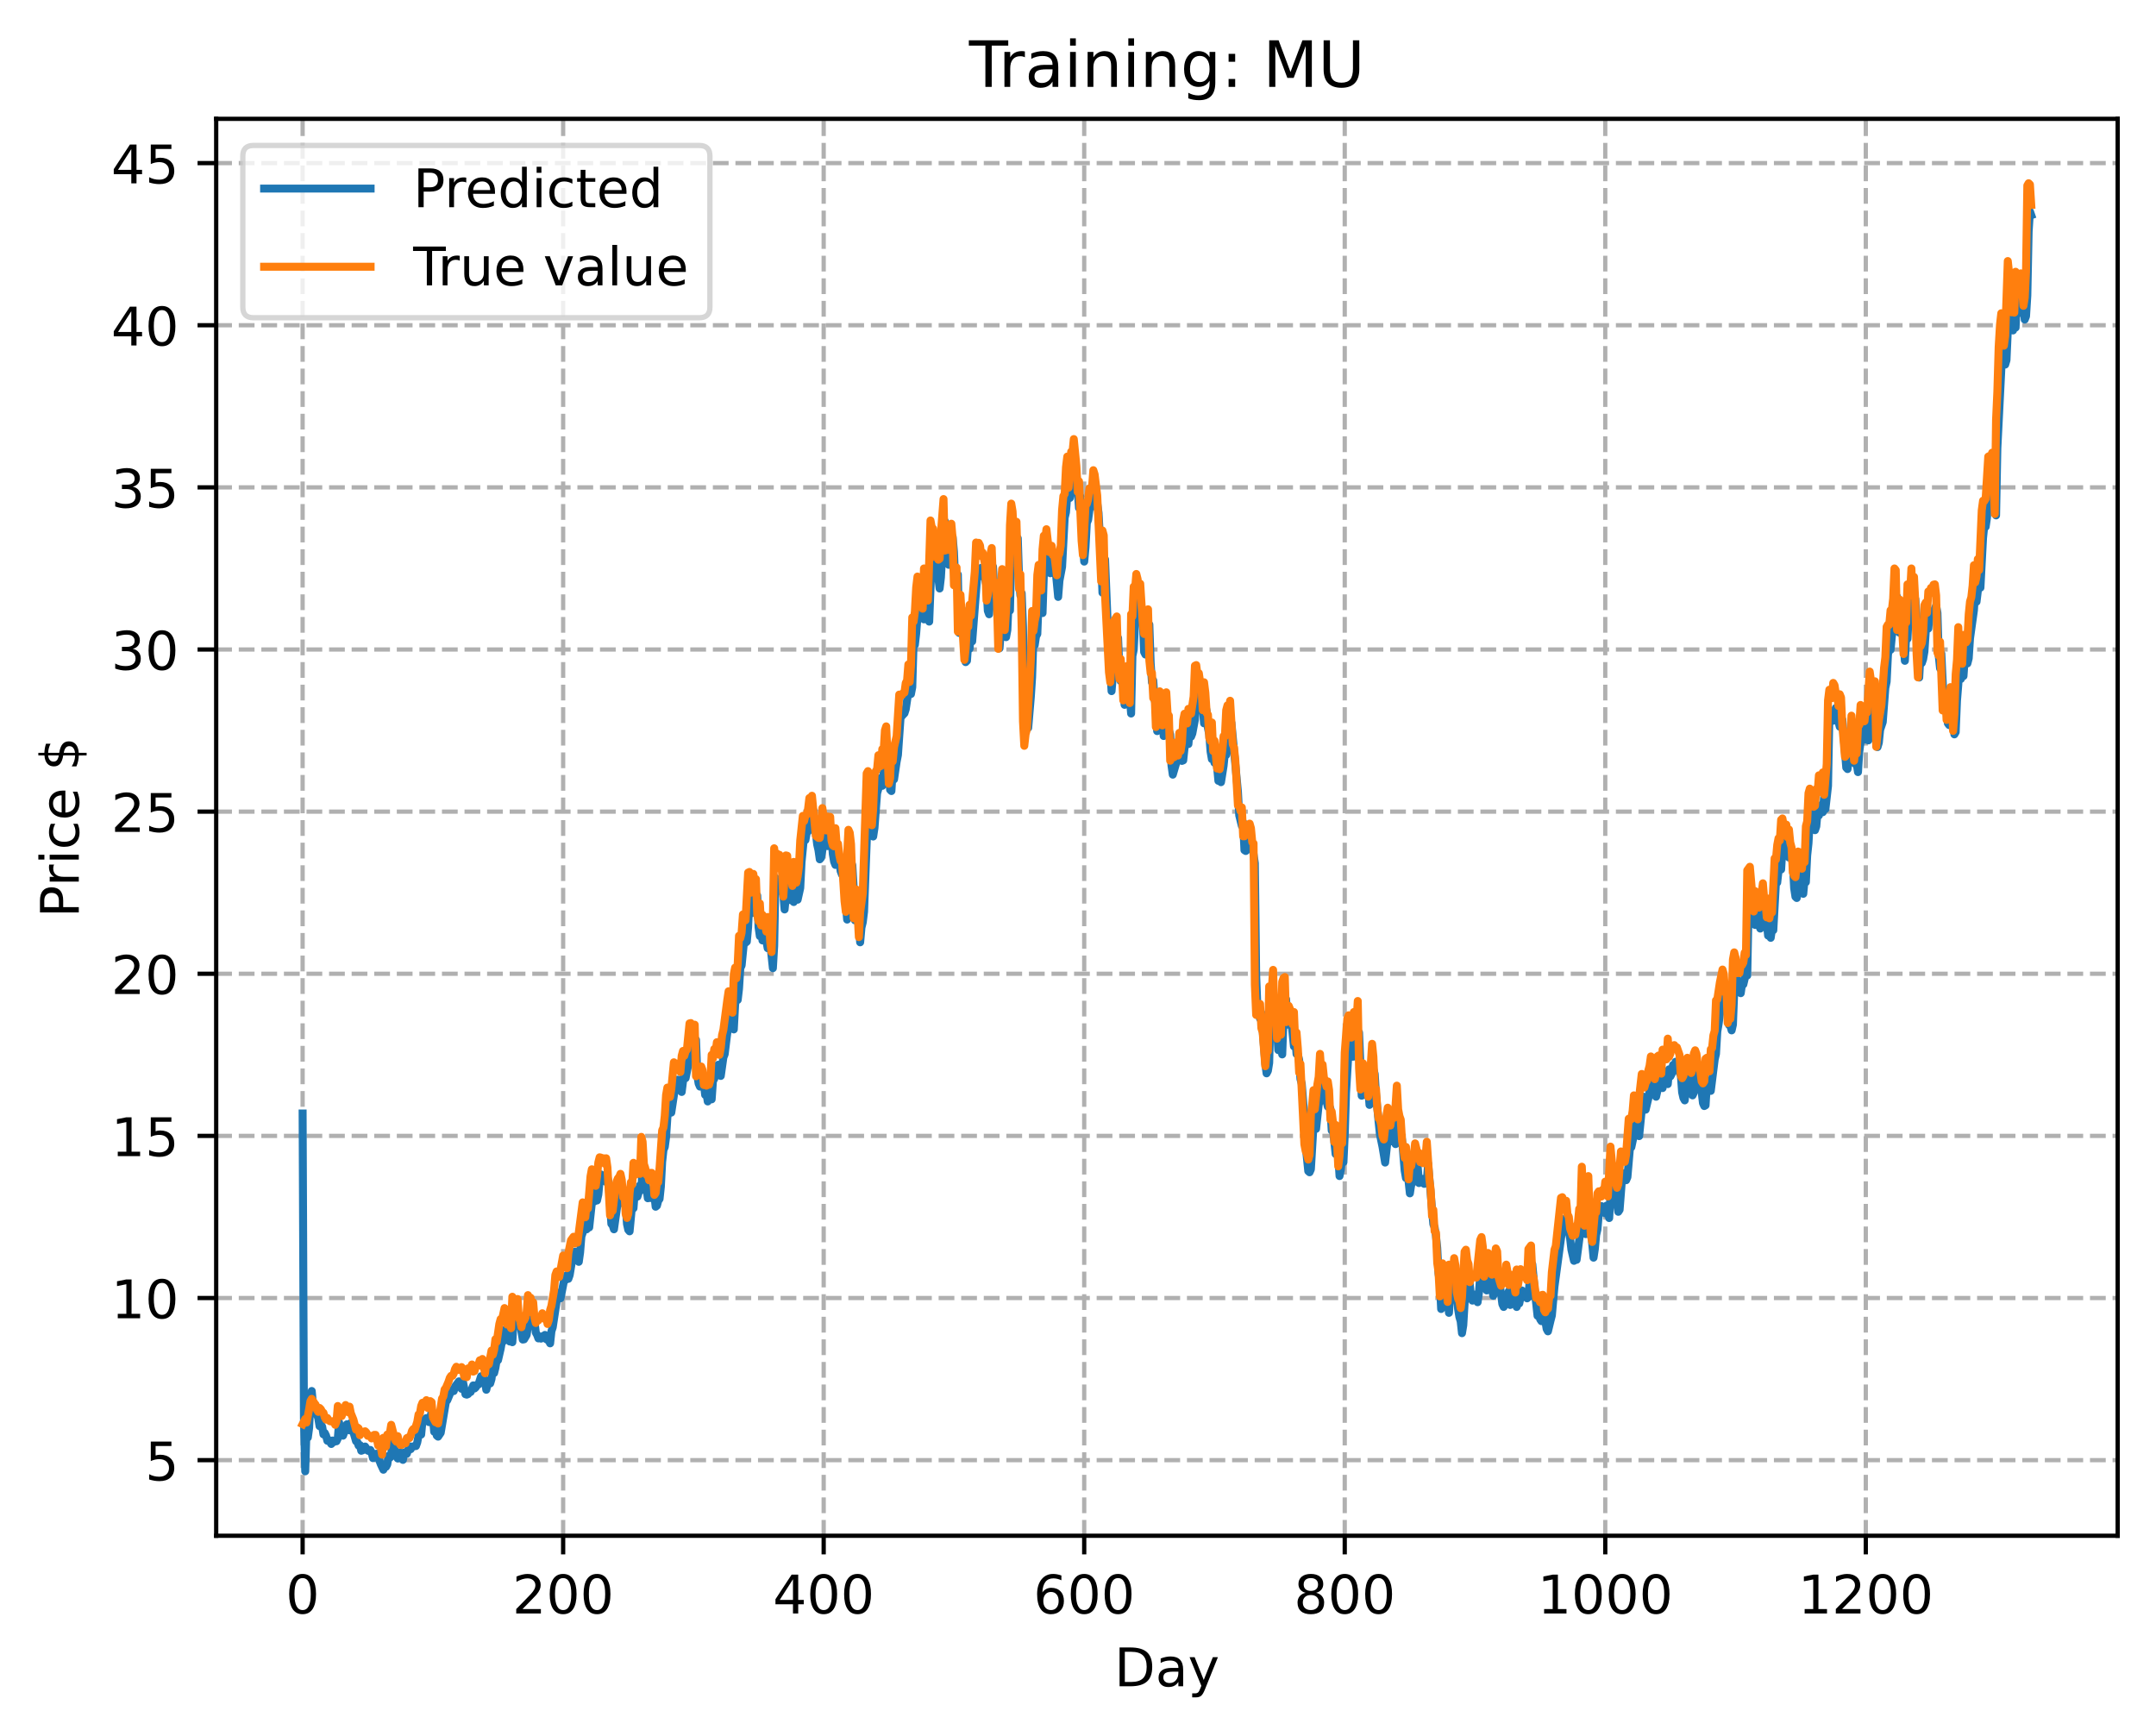 <?xml version="1.0" encoding="utf-8" standalone="no"?>
<!DOCTYPE svg PUBLIC "-//W3C//DTD SVG 1.1//EN"
  "http://www.w3.org/Graphics/SVG/1.1/DTD/svg11.dtd">
<!-- Created with matplotlib (https://matplotlib.org/) -->
<svg height="325.986pt" version="1.1" viewBox="0 0 404.923 325.986" width="404.923pt" xmlns="http://www.w3.org/2000/svg" xmlns:xlink="http://www.w3.org/1999/xlink">
 <defs>
  <style type="text/css">
*{stroke-linecap:butt;stroke-linejoin:round;}
  </style>
 </defs>
 <g id="figure_1">
  <g id="patch_1">
   <path d="M 0 325.986 
L 404.923 325.986 
L 404.923 0 
L 0 0 
z
" style="fill:#ffffff;"/>
  </g>
  <g id="axes_1">
   <g id="patch_2">
    <path d="M 40.603 288.43 
L 397.723 288.43 
L 397.723 22.318 
L 40.603 22.318 
z
" style="fill:#ffffff;"/>
   </g>
   <g id="matplotlib.axis_1">
    <g id="xtick_1">
     <g id="line2d_1">
      <path clip-path="url(#p5aa95aceac)" d="M 56.836 288.43 
L 56.836 22.318 
" style="fill:none;stroke:#b0b0b0;stroke-dasharray:2.96,1.28;stroke-dashoffset:0;stroke-width:0.8;"/>
     </g>
     <g id="line2d_2">
      <defs>
       <path d="M 0 0 
L 0 3.5 
" id="m2fc763e408" style="stroke:#000000;stroke-width:0.8;"/>
      </defs>
      <g>
       <use style="stroke:#000000;stroke-width:0.8;" x="56.836" xlink:href="#m2fc763e408" y="288.43"/>
      </g>
     </g>
     <g id="text_1">
      <!-- 0 -->
      <defs>
       <path d="M 31.781 66.406 
Q 24.172 66.406 20.328 58.906 
Q 16.5 51.422 16.5 36.375 
Q 16.5 21.391 20.328 13.891 
Q 24.172 6.391 31.781 6.391 
Q 39.453 6.391 43.281 13.891 
Q 47.125 21.391 47.125 36.375 
Q 47.125 51.422 43.281 58.906 
Q 39.453 66.406 31.781 66.406 
z
M 31.781 74.219 
Q 44.047 74.219 50.516 64.516 
Q 56.984 54.828 56.984 36.375 
Q 56.984 17.969 50.516 8.266 
Q 44.047 -1.422 31.781 -1.422 
Q 19.531 -1.422 13.062 8.266 
Q 6.594 17.969 6.594 36.375 
Q 6.594 54.828 13.062 64.516 
Q 19.531 74.219 31.781 74.219 
z
" id="DejaVuSans-48"/>
      </defs>
      <g transform="translate(53.655 303.029)scale(0.1 -0.1)">
       <use xlink:href="#DejaVuSans-48"/>
      </g>
     </g>
    </g>
    <g id="xtick_2">
     <g id="line2d_3">
      <path clip-path="url(#p5aa95aceac)" d="M 105.766 288.43 
L 105.766 22.318 
" style="fill:none;stroke:#b0b0b0;stroke-dasharray:2.96,1.28;stroke-dashoffset:0;stroke-width:0.8;"/>
     </g>
     <g id="line2d_4">
      <g>
       <use style="stroke:#000000;stroke-width:0.8;" x="105.766" xlink:href="#m2fc763e408" y="288.43"/>
      </g>
     </g>
     <g id="text_2">
      <!-- 200 -->
      <defs>
       <path d="M 19.188 8.297 
L 53.609 8.297 
L 53.609 0 
L 7.328 0 
L 7.328 8.297 
Q 12.938 14.109 22.625 23.891 
Q 32.328 33.688 34.812 36.531 
Q 39.547 41.844 41.422 45.531 
Q 43.312 49.219 43.312 52.781 
Q 43.312 58.594 39.234 62.25 
Q 35.156 65.922 28.609 65.922 
Q 23.969 65.922 18.812 64.312 
Q 13.672 62.703 7.812 59.422 
L 7.812 69.391 
Q 13.766 71.781 18.938 73 
Q 24.125 74.219 28.422 74.219 
Q 39.75 74.219 46.484 68.547 
Q 53.219 62.891 53.219 53.422 
Q 53.219 48.922 51.531 44.891 
Q 49.859 40.875 45.406 35.406 
Q 44.188 33.984 37.641 27.219 
Q 31.109 20.453 19.188 8.297 
z
" id="DejaVuSans-50"/>
      </defs>
      <g transform="translate(96.223 303.029)scale(0.1 -0.1)">
       <use xlink:href="#DejaVuSans-50"/>
       <use x="63.623" xlink:href="#DejaVuSans-48"/>
       <use x="127.246" xlink:href="#DejaVuSans-48"/>
      </g>
     </g>
    </g>
    <g id="xtick_3">
     <g id="line2d_5">
      <path clip-path="url(#p5aa95aceac)" d="M 154.697 288.43 
L 154.697 22.318 
" style="fill:none;stroke:#b0b0b0;stroke-dasharray:2.96,1.28;stroke-dashoffset:0;stroke-width:0.8;"/>
     </g>
     <g id="line2d_6">
      <g>
       <use style="stroke:#000000;stroke-width:0.8;" x="154.697" xlink:href="#m2fc763e408" y="288.43"/>
      </g>
     </g>
     <g id="text_3">
      <!-- 400 -->
      <defs>
       <path d="M 37.797 64.312 
L 12.891 25.391 
L 37.797 25.391 
z
M 35.203 72.906 
L 47.609 72.906 
L 47.609 25.391 
L 58.016 25.391 
L 58.016 17.188 
L 47.609 17.188 
L 47.609 0 
L 37.797 0 
L 37.797 17.188 
L 4.891 17.188 
L 4.891 26.703 
z
" id="DejaVuSans-52"/>
      </defs>
      <g transform="translate(145.153 303.029)scale(0.1 -0.1)">
       <use xlink:href="#DejaVuSans-52"/>
       <use x="63.623" xlink:href="#DejaVuSans-48"/>
       <use x="127.246" xlink:href="#DejaVuSans-48"/>
      </g>
     </g>
    </g>
    <g id="xtick_4">
     <g id="line2d_7">
      <path clip-path="url(#p5aa95aceac)" d="M 203.628 288.43 
L 203.628 22.318 
" style="fill:none;stroke:#b0b0b0;stroke-dasharray:2.96,1.28;stroke-dashoffset:0;stroke-width:0.8;"/>
     </g>
     <g id="line2d_8">
      <g>
       <use style="stroke:#000000;stroke-width:0.8;" x="203.628" xlink:href="#m2fc763e408" y="288.43"/>
      </g>
     </g>
     <g id="text_4">
      <!-- 600 -->
      <defs>
       <path d="M 33.016 40.375 
Q 26.375 40.375 22.484 35.828 
Q 18.609 31.297 18.609 23.391 
Q 18.609 15.531 22.484 10.953 
Q 26.375 6.391 33.016 6.391 
Q 39.656 6.391 43.531 10.953 
Q 47.406 15.531 47.406 23.391 
Q 47.406 31.297 43.531 35.828 
Q 39.656 40.375 33.016 40.375 
z
M 52.594 71.297 
L 52.594 62.312 
Q 48.875 64.062 45.094 64.984 
Q 41.312 65.922 37.594 65.922 
Q 27.828 65.922 22.672 59.328 
Q 17.531 52.734 16.797 39.406 
Q 19.672 43.656 24.016 45.922 
Q 28.375 48.188 33.594 48.188 
Q 44.578 48.188 50.953 41.516 
Q 57.328 34.859 57.328 23.391 
Q 57.328 12.156 50.688 5.359 
Q 44.047 -1.422 33.016 -1.422 
Q 20.359 -1.422 13.672 8.266 
Q 6.984 17.969 6.984 36.375 
Q 6.984 53.656 15.188 63.938 
Q 23.391 74.219 37.203 74.219 
Q 40.922 74.219 44.703 73.484 
Q 48.484 72.75 52.594 71.297 
z
" id="DejaVuSans-54"/>
      </defs>
      <g transform="translate(194.084 303.029)scale(0.1 -0.1)">
       <use xlink:href="#DejaVuSans-54"/>
       <use x="63.623" xlink:href="#DejaVuSans-48"/>
       <use x="127.246" xlink:href="#DejaVuSans-48"/>
      </g>
     </g>
    </g>
    <g id="xtick_5">
     <g id="line2d_9">
      <path clip-path="url(#p5aa95aceac)" d="M 252.558 288.43 
L 252.558 22.318 
" style="fill:none;stroke:#b0b0b0;stroke-dasharray:2.96,1.28;stroke-dashoffset:0;stroke-width:0.8;"/>
     </g>
     <g id="line2d_10">
      <g>
       <use style="stroke:#000000;stroke-width:0.8;" x="252.558" xlink:href="#m2fc763e408" y="288.43"/>
      </g>
     </g>
     <g id="text_5">
      <!-- 800 -->
      <defs>
       <path d="M 31.781 34.625 
Q 24.75 34.625 20.719 30.859 
Q 16.703 27.094 16.703 20.516 
Q 16.703 13.922 20.719 10.156 
Q 24.75 6.391 31.781 6.391 
Q 38.812 6.391 42.859 10.172 
Q 46.922 13.969 46.922 20.516 
Q 46.922 27.094 42.891 30.859 
Q 38.875 34.625 31.781 34.625 
z
M 21.922 38.812 
Q 15.578 40.375 12.031 44.719 
Q 8.5 49.078 8.5 55.328 
Q 8.5 64.062 14.719 69.141 
Q 20.953 74.219 31.781 74.219 
Q 42.672 74.219 48.875 69.141 
Q 55.078 64.062 55.078 55.328 
Q 55.078 49.078 51.531 44.719 
Q 48 40.375 41.703 38.812 
Q 48.828 37.156 52.797 32.312 
Q 56.781 27.484 56.781 20.516 
Q 56.781 9.906 50.312 4.234 
Q 43.844 -1.422 31.781 -1.422 
Q 19.734 -1.422 13.25 4.234 
Q 6.781 9.906 6.781 20.516 
Q 6.781 27.484 10.781 32.312 
Q 14.797 37.156 21.922 38.812 
z
M 18.312 54.391 
Q 18.312 48.734 21.844 45.562 
Q 25.391 42.391 31.781 42.391 
Q 38.141 42.391 41.719 45.562 
Q 45.312 48.734 45.312 54.391 
Q 45.312 60.062 41.719 63.234 
Q 38.141 66.406 31.781 66.406 
Q 25.391 66.406 21.844 63.234 
Q 18.312 60.062 18.312 54.391 
z
" id="DejaVuSans-56"/>
      </defs>
      <g transform="translate(243.015 303.029)scale(0.1 -0.1)">
       <use xlink:href="#DejaVuSans-56"/>
       <use x="63.623" xlink:href="#DejaVuSans-48"/>
       <use x="127.246" xlink:href="#DejaVuSans-48"/>
      </g>
     </g>
    </g>
    <g id="xtick_6">
     <g id="line2d_11">
      <path clip-path="url(#p5aa95aceac)" d="M 301.489 288.43 
L 301.489 22.318 
" style="fill:none;stroke:#b0b0b0;stroke-dasharray:2.96,1.28;stroke-dashoffset:0;stroke-width:0.8;"/>
     </g>
     <g id="line2d_12">
      <g>
       <use style="stroke:#000000;stroke-width:0.8;" x="301.489" xlink:href="#m2fc763e408" y="288.43"/>
      </g>
     </g>
     <g id="text_6">
      <!-- 1000 -->
      <defs>
       <path d="M 12.406 8.297 
L 28.516 8.297 
L 28.516 63.922 
L 10.984 60.406 
L 10.984 69.391 
L 28.422 72.906 
L 38.281 72.906 
L 38.281 8.297 
L 54.391 8.297 
L 54.391 0 
L 12.406 0 
z
" id="DejaVuSans-49"/>
      </defs>
      <g transform="translate(288.764 303.029)scale(0.1 -0.1)">
       <use xlink:href="#DejaVuSans-49"/>
       <use x="63.623" xlink:href="#DejaVuSans-48"/>
       <use x="127.246" xlink:href="#DejaVuSans-48"/>
       <use x="190.869" xlink:href="#DejaVuSans-48"/>
      </g>
     </g>
    </g>
    <g id="xtick_7">
     <g id="line2d_13">
      <path clip-path="url(#p5aa95aceac)" d="M 350.419 288.43 
L 350.419 22.318 
" style="fill:none;stroke:#b0b0b0;stroke-dasharray:2.96,1.28;stroke-dashoffset:0;stroke-width:0.8;"/>
     </g>
     <g id="line2d_14">
      <g>
       <use style="stroke:#000000;stroke-width:0.8;" x="350.419" xlink:href="#m2fc763e408" y="288.43"/>
      </g>
     </g>
     <g id="text_7">
      <!-- 1200 -->
      <g transform="translate(337.694 303.029)scale(0.1 -0.1)">
       <use xlink:href="#DejaVuSans-49"/>
       <use x="63.623" xlink:href="#DejaVuSans-50"/>
       <use x="127.246" xlink:href="#DejaVuSans-48"/>
       <use x="190.869" xlink:href="#DejaVuSans-48"/>
      </g>
     </g>
    </g>
    <g id="text_8">
     <!-- Day -->
     <defs>
      <path d="M 19.672 64.797 
L 19.672 8.109 
L 31.594 8.109 
Q 46.688 8.109 53.688 14.938 
Q 60.688 21.781 60.688 36.531 
Q 60.688 51.172 53.688 57.984 
Q 46.688 64.797 31.594 64.797 
z
M 9.812 72.906 
L 30.078 72.906 
Q 51.266 72.906 61.172 64.094 
Q 71.094 55.281 71.094 36.531 
Q 71.094 17.672 61.125 8.828 
Q 51.172 0 30.078 0 
L 9.812 0 
z
" id="DejaVuSans-68"/>
      <path d="M 34.281 27.484 
Q 23.391 27.484 19.188 25 
Q 14.984 22.516 14.984 16.5 
Q 14.984 11.719 18.141 8.906 
Q 21.297 6.109 26.703 6.109 
Q 34.188 6.109 38.703 11.406 
Q 43.219 16.703 43.219 25.484 
L 43.219 27.484 
z
M 52.203 31.203 
L 52.203 0 
L 43.219 0 
L 43.219 8.297 
Q 40.141 3.328 35.547 0.953 
Q 30.953 -1.422 24.312 -1.422 
Q 15.922 -1.422 10.953 3.297 
Q 6 8.016 6 15.922 
Q 6 25.141 12.172 29.828 
Q 18.359 34.516 30.609 34.516 
L 43.219 34.516 
L 43.219 35.406 
Q 43.219 41.609 39.141 45 
Q 35.062 48.391 27.688 48.391 
Q 23 48.391 18.547 47.266 
Q 14.109 46.141 10.016 43.891 
L 10.016 52.203 
Q 14.938 54.109 19.578 55.047 
Q 24.219 56 28.609 56 
Q 40.484 56 46.344 49.844 
Q 52.203 43.703 52.203 31.203 
z
" id="DejaVuSans-97"/>
      <path d="M 32.172 -5.078 
Q 28.375 -14.844 24.75 -17.812 
Q 21.141 -20.797 15.094 -20.797 
L 7.906 -20.797 
L 7.906 -13.281 
L 13.188 -13.281 
Q 16.891 -13.281 18.938 -11.516 
Q 21 -9.766 23.484 -3.219 
L 25.094 0.875 
L 2.984 54.688 
L 12.5 54.688 
L 29.594 11.922 
L 46.688 54.688 
L 56.203 54.688 
z
" id="DejaVuSans-121"/>
     </defs>
     <g transform="translate(209.29 316.707)scale(0.1 -0.1)">
      <use xlink:href="#DejaVuSans-68"/>
      <use x="77.002" xlink:href="#DejaVuSans-97"/>
      <use x="138.281" xlink:href="#DejaVuSans-121"/>
     </g>
    </g>
   </g>
   <g id="matplotlib.axis_2">
    <g id="ytick_1">
     <g id="line2d_15">
      <path clip-path="url(#p5aa95aceac)" d="M 40.603 274.236 
L 397.723 274.236 
" style="fill:none;stroke:#b0b0b0;stroke-dasharray:2.96,1.28;stroke-dashoffset:0;stroke-width:0.8;"/>
     </g>
     <g id="line2d_16">
      <defs>
       <path d="M 0 0 
L -3.5 0 
" id="m2e3e80174e" style="stroke:#000000;stroke-width:0.8;"/>
      </defs>
      <g>
       <use style="stroke:#000000;stroke-width:0.8;" x="40.603" xlink:href="#m2e3e80174e" y="274.236"/>
      </g>
     </g>
     <g id="text_9">
      <!-- 5 -->
      <defs>
       <path d="M 10.797 72.906 
L 49.516 72.906 
L 49.516 64.594 
L 19.828 64.594 
L 19.828 46.734 
Q 21.969 47.469 24.109 47.828 
Q 26.266 48.188 28.422 48.188 
Q 40.625 48.188 47.75 41.5 
Q 54.891 34.812 54.891 23.391 
Q 54.891 11.625 47.562 5.094 
Q 40.234 -1.422 26.906 -1.422 
Q 22.312 -1.422 17.547 -0.641 
Q 12.797 0.141 7.719 1.703 
L 7.719 11.625 
Q 12.109 9.234 16.797 8.062 
Q 21.484 6.891 26.703 6.891 
Q 35.156 6.891 40.078 11.328 
Q 45.016 15.766 45.016 23.391 
Q 45.016 31 40.078 35.438 
Q 35.156 39.891 26.703 39.891 
Q 22.75 39.891 18.812 39.016 
Q 14.891 38.141 10.797 36.281 
z
" id="DejaVuSans-53"/>
      </defs>
      <g transform="translate(27.241 278.035)scale(0.1 -0.1)">
       <use xlink:href="#DejaVuSans-53"/>
      </g>
     </g>
    </g>
    <g id="ytick_2">
     <g id="line2d_17">
      <path clip-path="url(#p5aa95aceac)" d="M 40.603 243.786 
L 397.723 243.786 
" style="fill:none;stroke:#b0b0b0;stroke-dasharray:2.96,1.28;stroke-dashoffset:0;stroke-width:0.8;"/>
     </g>
     <g id="line2d_18">
      <g>
       <use style="stroke:#000000;stroke-width:0.8;" x="40.603" xlink:href="#m2e3e80174e" y="243.786"/>
      </g>
     </g>
     <g id="text_10">
      <!-- 10 -->
      <g transform="translate(20.878 247.585)scale(0.1 -0.1)">
       <use xlink:href="#DejaVuSans-49"/>
       <use x="63.623" xlink:href="#DejaVuSans-48"/>
      </g>
     </g>
    </g>
    <g id="ytick_3">
     <g id="line2d_19">
      <path clip-path="url(#p5aa95aceac)" d="M 40.603 213.337 
L 397.723 213.337 
" style="fill:none;stroke:#b0b0b0;stroke-dasharray:2.96,1.28;stroke-dashoffset:0;stroke-width:0.8;"/>
     </g>
     <g id="line2d_20">
      <g>
       <use style="stroke:#000000;stroke-width:0.8;" x="40.603" xlink:href="#m2e3e80174e" y="213.337"/>
      </g>
     </g>
     <g id="text_11">
      <!-- 15 -->
      <g transform="translate(20.878 217.136)scale(0.1 -0.1)">
       <use xlink:href="#DejaVuSans-49"/>
       <use x="63.623" xlink:href="#DejaVuSans-53"/>
      </g>
     </g>
    </g>
    <g id="ytick_4">
     <g id="line2d_21">
      <path clip-path="url(#p5aa95aceac)" d="M 40.603 182.887 
L 397.723 182.887 
" style="fill:none;stroke:#b0b0b0;stroke-dasharray:2.96,1.28;stroke-dashoffset:0;stroke-width:0.8;"/>
     </g>
     <g id="line2d_22">
      <g>
       <use style="stroke:#000000;stroke-width:0.8;" x="40.603" xlink:href="#m2e3e80174e" y="182.887"/>
      </g>
     </g>
     <g id="text_12">
      <!-- 20 -->
      <g transform="translate(20.878 186.686)scale(0.1 -0.1)">
       <use xlink:href="#DejaVuSans-50"/>
       <use x="63.623" xlink:href="#DejaVuSans-48"/>
      </g>
     </g>
    </g>
    <g id="ytick_5">
     <g id="line2d_23">
      <path clip-path="url(#p5aa95aceac)" d="M 40.603 152.437 
L 397.723 152.437 
" style="fill:none;stroke:#b0b0b0;stroke-dasharray:2.96,1.28;stroke-dashoffset:0;stroke-width:0.8;"/>
     </g>
     <g id="line2d_24">
      <g>
       <use style="stroke:#000000;stroke-width:0.8;" x="40.603" xlink:href="#m2e3e80174e" y="152.437"/>
      </g>
     </g>
     <g id="text_13">
      <!-- 25 -->
      <g transform="translate(20.878 156.236)scale(0.1 -0.1)">
       <use xlink:href="#DejaVuSans-50"/>
       <use x="63.623" xlink:href="#DejaVuSans-53"/>
      </g>
     </g>
    </g>
    <g id="ytick_6">
     <g id="line2d_25">
      <path clip-path="url(#p5aa95aceac)" d="M 40.603 121.987 
L 397.723 121.987 
" style="fill:none;stroke:#b0b0b0;stroke-dasharray:2.96,1.28;stroke-dashoffset:0;stroke-width:0.8;"/>
     </g>
     <g id="line2d_26">
      <g>
       <use style="stroke:#000000;stroke-width:0.8;" x="40.603" xlink:href="#m2e3e80174e" y="121.987"/>
      </g>
     </g>
     <g id="text_14">
      <!-- 30 -->
      <defs>
       <path d="M 40.578 39.312 
Q 47.656 37.797 51.625 33 
Q 55.609 28.219 55.609 21.188 
Q 55.609 10.406 48.188 4.484 
Q 40.766 -1.422 27.094 -1.422 
Q 22.516 -1.422 17.656 -0.516 
Q 12.797 0.391 7.625 2.203 
L 7.625 11.719 
Q 11.719 9.328 16.594 8.109 
Q 21.484 6.891 26.812 6.891 
Q 36.078 6.891 40.938 10.547 
Q 45.797 14.203 45.797 21.188 
Q 45.797 27.641 41.281 31.266 
Q 36.766 34.906 28.719 34.906 
L 20.219 34.906 
L 20.219 43.016 
L 29.109 43.016 
Q 36.375 43.016 40.234 45.922 
Q 44.094 48.828 44.094 54.297 
Q 44.094 59.906 40.109 62.906 
Q 36.141 65.922 28.719 65.922 
Q 24.656 65.922 20.016 65.031 
Q 15.375 64.156 9.812 62.312 
L 9.812 71.094 
Q 15.438 72.656 20.344 73.438 
Q 25.25 74.219 29.594 74.219 
Q 40.828 74.219 47.359 69.109 
Q 53.906 64.016 53.906 55.328 
Q 53.906 49.266 50.438 45.094 
Q 46.969 40.922 40.578 39.312 
z
" id="DejaVuSans-51"/>
      </defs>
      <g transform="translate(20.878 125.787)scale(0.1 -0.1)">
       <use xlink:href="#DejaVuSans-51"/>
       <use x="63.623" xlink:href="#DejaVuSans-48"/>
      </g>
     </g>
    </g>
    <g id="ytick_7">
     <g id="line2d_27">
      <path clip-path="url(#p5aa95aceac)" d="M 40.603 91.538 
L 397.723 91.538 
" style="fill:none;stroke:#b0b0b0;stroke-dasharray:2.96,1.28;stroke-dashoffset:0;stroke-width:0.8;"/>
     </g>
     <g id="line2d_28">
      <g>
       <use style="stroke:#000000;stroke-width:0.8;" x="40.603" xlink:href="#m2e3e80174e" y="91.538"/>
      </g>
     </g>
     <g id="text_15">
      <!-- 35 -->
      <g transform="translate(20.878 95.337)scale(0.1 -0.1)">
       <use xlink:href="#DejaVuSans-51"/>
       <use x="63.623" xlink:href="#DejaVuSans-53"/>
      </g>
     </g>
    </g>
    <g id="ytick_8">
     <g id="line2d_29">
      <path clip-path="url(#p5aa95aceac)" d="M 40.603 61.088 
L 397.723 61.088 
" style="fill:none;stroke:#b0b0b0;stroke-dasharray:2.96,1.28;stroke-dashoffset:0;stroke-width:0.8;"/>
     </g>
     <g id="line2d_30">
      <g>
       <use style="stroke:#000000;stroke-width:0.8;" x="40.603" xlink:href="#m2e3e80174e" y="61.088"/>
      </g>
     </g>
     <g id="text_16">
      <!-- 40 -->
      <g transform="translate(20.878 64.887)scale(0.1 -0.1)">
       <use xlink:href="#DejaVuSans-52"/>
       <use x="63.623" xlink:href="#DejaVuSans-48"/>
      </g>
     </g>
    </g>
    <g id="ytick_9">
     <g id="line2d_31">
      <path clip-path="url(#p5aa95aceac)" d="M 40.603 30.638 
L 397.723 30.638 
" style="fill:none;stroke:#b0b0b0;stroke-dasharray:2.96,1.28;stroke-dashoffset:0;stroke-width:0.8;"/>
     </g>
     <g id="line2d_32">
      <g>
       <use style="stroke:#000000;stroke-width:0.8;" x="40.603" xlink:href="#m2e3e80174e" y="30.638"/>
      </g>
     </g>
     <g id="text_17">
      <!-- 45 -->
      <g transform="translate(20.878 34.438)scale(0.1 -0.1)">
       <use xlink:href="#DejaVuSans-52"/>
       <use x="63.623" xlink:href="#DejaVuSans-53"/>
      </g>
     </g>
    </g>
    <g id="text_18">
     <!-- Price $ -->
     <defs>
      <path d="M 19.672 64.797 
L 19.672 37.406 
L 32.078 37.406 
Q 38.969 37.406 42.719 40.969 
Q 46.484 44.531 46.484 51.125 
Q 46.484 57.672 42.719 61.234 
Q 38.969 64.797 32.078 64.797 
z
M 9.812 72.906 
L 32.078 72.906 
Q 44.344 72.906 50.609 67.359 
Q 56.891 61.812 56.891 51.125 
Q 56.891 40.328 50.609 34.812 
Q 44.344 29.297 32.078 29.297 
L 19.672 29.297 
L 19.672 0 
L 9.812 0 
z
" id="DejaVuSans-80"/>
      <path d="M 41.109 46.297 
Q 39.594 47.172 37.812 47.578 
Q 36.031 48 33.891 48 
Q 26.266 48 22.188 43.047 
Q 18.109 38.094 18.109 28.812 
L 18.109 0 
L 9.078 0 
L 9.078 54.688 
L 18.109 54.688 
L 18.109 46.188 
Q 20.953 51.172 25.484 53.578 
Q 30.031 56 36.531 56 
Q 37.453 56 38.578 55.875 
Q 39.703 55.766 41.062 55.516 
z
" id="DejaVuSans-114"/>
      <path d="M 9.422 54.688 
L 18.406 54.688 
L 18.406 0 
L 9.422 0 
z
M 9.422 75.984 
L 18.406 75.984 
L 18.406 64.594 
L 9.422 64.594 
z
" id="DejaVuSans-105"/>
      <path d="M 48.781 52.594 
L 48.781 44.188 
Q 44.969 46.297 41.141 47.344 
Q 37.312 48.391 33.406 48.391 
Q 24.656 48.391 19.812 42.844 
Q 14.984 37.312 14.984 27.297 
Q 14.984 17.281 19.812 11.734 
Q 24.656 6.203 33.406 6.203 
Q 37.312 6.203 41.141 7.25 
Q 44.969 8.297 48.781 10.406 
L 48.781 2.094 
Q 45.016 0.344 40.984 -0.531 
Q 36.969 -1.422 32.422 -1.422 
Q 20.062 -1.422 12.781 6.344 
Q 5.516 14.109 5.516 27.297 
Q 5.516 40.672 12.859 48.328 
Q 20.219 56 33.016 56 
Q 37.156 56 41.109 55.141 
Q 45.062 54.297 48.781 52.594 
z
" id="DejaVuSans-99"/>
      <path d="M 56.203 29.594 
L 56.203 25.203 
L 14.891 25.203 
Q 15.484 15.922 20.484 11.062 
Q 25.484 6.203 34.422 6.203 
Q 39.594 6.203 44.453 7.469 
Q 49.312 8.734 54.109 11.281 
L 54.109 2.781 
Q 49.266 0.734 44.188 -0.344 
Q 39.109 -1.422 33.891 -1.422 
Q 20.797 -1.422 13.156 6.188 
Q 5.516 13.812 5.516 26.812 
Q 5.516 40.234 12.766 48.109 
Q 20.016 56 32.328 56 
Q 43.359 56 49.781 48.891 
Q 56.203 41.797 56.203 29.594 
z
M 47.219 32.234 
Q 47.125 39.594 43.094 43.984 
Q 39.062 48.391 32.422 48.391 
Q 24.906 48.391 20.391 44.141 
Q 15.875 39.891 15.188 32.172 
z
" id="DejaVuSans-101"/>
      <path id="DejaVuSans-32"/>
      <path d="M 33.797 -14.703 
L 28.906 -14.703 
L 28.859 0 
Q 23.734 0.094 18.609 1.188 
Q 13.484 2.297 8.297 4.5 
L 8.297 13.281 
Q 13.281 10.156 18.375 8.562 
Q 23.484 6.984 28.906 6.938 
L 28.906 29.203 
Q 18.109 30.953 13.203 35.156 
Q 8.297 39.359 8.297 46.688 
Q 8.297 54.641 13.625 59.219 
Q 18.953 63.812 28.906 64.5 
L 28.906 75.984 
L 33.797 75.984 
L 33.797 64.656 
Q 38.328 64.453 42.578 63.688 
Q 46.828 62.938 50.875 61.625 
L 50.875 53.078 
Q 46.828 55.125 42.547 56.25 
Q 38.281 57.375 33.797 57.562 
L 33.797 36.719 
Q 44.875 35.016 50.094 30.609 
Q 55.328 26.219 55.328 18.609 
Q 55.328 10.359 49.781 5.594 
Q 44.234 0.828 33.797 0.094 
z
M 28.906 37.594 
L 28.906 57.625 
Q 23.25 56.984 20.266 54.391 
Q 17.281 51.812 17.281 47.516 
Q 17.281 43.312 20.031 40.969 
Q 22.797 38.625 28.906 37.594 
z
M 33.797 28.219 
L 33.797 7.078 
Q 39.984 7.906 43.141 10.594 
Q 46.297 13.281 46.297 17.672 
Q 46.297 21.969 43.281 24.5 
Q 40.281 27.047 33.797 28.219 
z
" id="DejaVuSans-36"/>
     </defs>
     <g transform="translate(14.798 172.342)rotate(-90)scale(0.1 -0.1)">
      <use xlink:href="#DejaVuSans-80"/>
      <use x="58.553" xlink:href="#DejaVuSans-114"/>
      <use x="99.666" xlink:href="#DejaVuSans-105"/>
      <use x="127.449" xlink:href="#DejaVuSans-99"/>
      <use x="182.43" xlink:href="#DejaVuSans-101"/>
      <use x="243.953" xlink:href="#DejaVuSans-32"/>
      <use x="275.74" xlink:href="#DejaVuSans-36"/>
     </g>
    </g>
   </g>
   <g id="line2d_33">
    <path clip-path="url(#p5aa95aceac)" d="M 56.836 209.129 
L 57.081 266.363 
L 57.325 276.334 
L 57.57 268.289 
L 57.814 269.985 
L 58.059 268.165 
L 58.304 263.085 
L 58.548 261.247 
L 58.793 263.89 
L 59.038 264.225 
L 59.772 266.342 
L 60.016 267.85 
L 60.261 267.531 
L 60.506 267.923 
L 60.75 269.401 
L 60.995 269.133 
L 61.24 269.638 
L 61.484 270.598 
L 61.729 270.444 
L 62.218 271.197 
L 62.463 270.548 
L 62.708 270.83 
L 62.952 270.63 
L 63.197 270.69 
L 63.441 270.174 
L 63.686 267.153 
L 63.931 269.066 
L 64.175 269.011 
L 64.42 269.64 
L 64.665 268.97 
L 64.909 267.867 
L 65.154 267.5 
L 65.643 268.639 
L 65.888 267.252 
L 66.867 270.672 
L 67.111 270.835 
L 67.356 271.51 
L 67.601 271.401 
L 67.845 272.474 
L 68.09 272.385 
L 68.335 271.856 
L 68.579 271.678 
L 69.069 272.442 
L 69.313 272.534 
L 69.558 272.319 
L 69.802 272.793 
L 70.047 273.86 
L 70.292 273.099 
L 70.781 273.028 
L 71.515 274.997 
L 72.004 276.033 
L 72.249 275.11 
L 72.494 275.493 
L 72.738 275.036 
L 72.983 273.436 
L 73.228 273.782 
L 73.472 273.196 
L 73.717 270.816 
L 73.962 272.021 
L 74.206 272.335 
L 74.451 273.57 
L 74.696 273.921 
L 74.94 273.563 
L 75.185 272.828 
L 75.674 274.186 
L 75.919 272.784 
L 76.163 272.736 
L 76.408 273.042 
L 76.897 271.632 
L 77.142 272.17 
L 77.387 271.68 
L 78.121 271.584 
L 78.365 270.903 
L 78.61 269.615 
L 78.855 269.069 
L 79.099 269.434 
L 79.344 266.869 
L 79.589 266.562 
L 79.833 266.68 
L 80.078 266.335 
L 80.567 267.094 
L 80.812 266.375 
L 81.056 265.136 
L 81.301 266.369 
L 81.546 268.905 
L 81.79 268.339 
L 82.035 269.624 
L 82.28 269.821 
L 82.769 269.096 
L 83.748 263.279 
L 83.992 263.008 
L 84.726 261.241 
L 84.971 261.031 
L 85.216 261.265 
L 85.46 260.409 
L 86.194 259.436 
L 86.684 260.832 
L 86.928 259.438 
L 87.417 261.854 
L 87.662 261.931 
L 87.907 261.828 
L 88.151 261.474 
L 88.396 261.432 
L 88.885 260.194 
L 89.13 260.771 
L 89.375 260.545 
L 89.619 260.055 
L 89.864 260.025 
L 90.353 258.471 
L 90.598 259.524 
L 90.843 258.759 
L 91.087 259.415 
L 91.332 261.016 
L 91.577 259.975 
L 91.821 259.816 
L 92.066 259.822 
L 92.311 259.004 
L 92.555 256.914 
L 92.8 257.875 
L 93.044 256.904 
L 93.289 255.385 
L 93.534 255.458 
L 94.023 253.339 
L 94.268 251.958 
L 94.512 251.92 
L 95.002 249.608 
L 95.246 250.423 
L 95.491 251.728 
L 95.736 251.95 
L 95.98 251.697 
L 96.225 252.085 
L 96.47 247.756 
L 96.714 248.23 
L 96.959 247.646 
L 97.204 247.805 
L 97.448 247.124 
L 98.182 251.585 
L 98.427 251.544 
L 98.916 250.715 
L 99.405 247.175 
L 99.65 247.332 
L 99.895 247.329 
L 100.139 248.951 
L 100.384 248.14 
L 100.629 250.278 
L 100.873 250.703 
L 101.118 251.369 
L 101.363 251.305 
L 101.607 251.41 
L 101.852 250.976 
L 102.097 250.917 
L 102.341 250.718 
L 102.586 251.503 
L 103.075 251.804 
L 103.32 252.299 
L 103.565 250.028 
L 103.809 249.285 
L 104.788 242.807 
L 105.277 243.831 
L 106.011 240.092 
L 106.256 240.37 
L 106.5 239.49 
L 106.745 240.179 
L 106.99 239.483 
L 107.479 236.529 
L 107.724 236.156 
L 107.968 235.079 
L 108.213 236.173 
L 108.458 236.208 
L 108.702 236.986 
L 108.947 235.237 
L 109.192 232.219 
L 109.436 231.524 
L 109.681 229.706 
L 110.17 230.886 
L 110.415 230.119 
L 110.66 230.534 
L 111.393 223.722 
L 111.638 225.642 
L 111.883 223.397 
L 112.127 225.466 
L 112.372 224.362 
L 112.617 221.794 
L 112.861 220.572 
L 113.106 221.453 
L 113.351 221.248 
L 113.84 221.99 
L 114.085 221.099 
L 114.329 222.305 
L 114.819 229.854 
L 115.063 230.139 
L 115.308 230.879 
L 116.042 225.63 
L 116.287 224.392 
L 116.776 223.61 
L 117.02 224.381 
L 117.265 226.191 
L 117.51 226.415 
L 117.754 229.878 
L 117.999 230.976 
L 118.244 231.261 
L 118.733 226.14 
L 118.978 226.934 
L 119.222 223.755 
L 119.467 223.409 
L 119.712 224.747 
L 119.956 223.967 
L 120.201 222.608 
L 120.446 223.527 
L 120.69 219.238 
L 120.935 219.202 
L 121.18 222.15 
L 121.424 223.149 
L 121.669 225.047 
L 121.914 224.804 
L 122.158 225.003 
L 122.648 223.636 
L 122.892 224.402 
L 123.137 226.638 
L 123.381 226.438 
L 123.626 225.52 
L 123.871 225.177 
L 124.115 222.875 
L 124.36 218.22 
L 124.605 215.977 
L 124.849 215.418 
L 125.094 213.598 
L 125.339 209.882 
L 125.583 208.139 
L 126.073 208.961 
L 126.807 204.124 
L 127.051 203.707 
L 127.296 202.778 
L 127.785 204.651 
L 128.03 205.084 
L 128.519 201.182 
L 128.764 202.493 
L 129.253 200.056 
L 129.498 198.591 
L 129.742 195.936 
L 129.987 194.519 
L 130.232 197.129 
L 130.476 196.851 
L 130.721 195.297 
L 130.966 202.031 
L 131.21 203.508 
L 131.455 204.073 
L 131.7 203.632 
L 131.944 202.869 
L 132.189 203.408 
L 132.434 205.636 
L 132.678 205.287 
L 132.923 206.867 
L 133.168 206.071 
L 133.412 206.176 
L 133.657 206.471 
L 133.902 202.999 
L 134.146 202.624 
L 134.391 201.326 
L 134.636 201.652 
L 134.88 199.979 
L 135.369 202.075 
L 135.859 198.604 
L 136.103 197.988 
L 137.082 189.998 
L 137.327 190.288 
L 137.571 190.977 
L 137.816 193.339 
L 138.061 188.763 
L 138.305 186.758 
L 138.55 187.8 
L 138.795 185.7 
L 139.039 181.826 
L 139.284 181.328 
L 139.773 176.424 
L 140.018 177.061 
L 140.263 176.847 
L 140.507 174.082 
L 140.752 168.991 
L 140.996 168.373 
L 141.241 171.484 
L 141.73 167.25 
L 141.975 168.644 
L 142.22 168.198 
L 142.464 174.148 
L 142.709 175.817 
L 142.954 173.498 
L 143.198 176.625 
L 143.443 175.248 
L 143.688 175.396 
L 144.177 178.083 
L 144.422 176.348 
L 144.666 177.293 
L 145.156 181.835 
L 145.4 177.648 
L 145.645 164.886 
L 145.89 167.498 
L 146.134 165.494 
L 146.379 166.744 
L 146.624 165.706 
L 146.868 166.573 
L 147.113 167.918 
L 147.357 170.806 
L 147.847 165.83 
L 148.091 166.044 
L 148.336 168.466 
L 148.581 169.087 
L 148.825 168.311 
L 149.07 169.412 
L 149.315 165.991 
L 149.559 168.15 
L 149.804 168.976 
L 150.293 166.784 
L 150.538 161.915 
L 151.027 156.957 
L 151.272 157.769 
L 151.517 156.344 
L 151.761 156.156 
L 152.006 155.067 
L 152.251 153.225 
L 152.74 152.149 
L 153.474 158.606 
L 153.718 159.665 
L 153.963 161.388 
L 154.208 161.09 
L 154.452 159.666 
L 154.697 156.116 
L 154.942 157.407 
L 155.431 158.908 
L 155.676 157.407 
L 155.92 157.913 
L 156.165 157.189 
L 156.41 160.398 
L 156.654 161.826 
L 156.899 162.444 
L 157.144 160.192 
L 157.388 162.064 
L 157.633 161.596 
L 157.878 163.594 
L 158.122 164.235 
L 158.367 164.022 
L 159.101 172.708 
L 159.59 161.711 
L 159.835 161.873 
L 160.079 162.523 
L 160.324 166.687 
L 160.569 172.849 
L 160.813 172.475 
L 161.058 170.287 
L 161.547 176.976 
L 161.792 174.196 
L 162.037 173.214 
L 162.281 171.224 
L 163.015 151.88 
L 163.26 149.792 
L 163.505 150.431 
L 163.994 157.108 
L 164.239 155.493 
L 164.728 148.977 
L 164.972 148.138 
L 165.217 146.186 
L 165.462 146.253 
L 165.706 147.59 
L 165.951 145.166 
L 166.196 145.612 
L 166.685 140.351 
L 166.93 143.205 
L 167.174 148.324 
L 167.419 148.568 
L 167.664 144.613 
L 167.908 146.38 
L 168.398 143.058 
L 168.642 141.802 
L 169.132 134.777 
L 169.621 134.211 
L 169.866 133.963 
L 170.11 133.195 
L 170.844 128.293 
L 171.089 130.346 
L 171.333 129.066 
L 171.578 120.795 
L 171.823 121.109 
L 172.067 118.986 
L 172.557 112.649 
L 173.046 114.639 
L 173.291 114.535 
L 173.535 116.326 
L 173.78 111.312 
L 174.025 112.375 
L 174.269 113.982 
L 174.514 116.744 
L 175.003 104.23 
L 175.248 104.047 
L 175.493 103.588 
L 175.737 107.127 
L 175.982 106.547 
L 176.471 110.528 
L 176.716 108.446 
L 176.96 104.216 
L 177.205 101.985 
L 177.45 97.882 
L 177.694 104.868 
L 177.939 104.57 
L 178.184 106.078 
L 178.428 103.699 
L 178.673 102.82 
L 178.918 100.841 
L 179.162 103.637 
L 179.407 109.394 
L 179.652 109.535 
L 179.896 107.909 
L 180.141 118.871 
L 180.386 117.332 
L 180.63 114.372 
L 181.12 120.225 
L 181.364 124.354 
L 181.609 124.1 
L 181.854 120.622 
L 182.098 121.843 
L 182.343 118.321 
L 182.588 120.463 
L 183.566 107.836 
L 183.811 108.357 
L 184.055 106.914 
L 184.3 106.642 
L 184.545 108.248 
L 184.789 107.593 
L 185.279 110.083 
L 185.523 114.718 
L 185.768 115.367 
L 186.257 108.887 
L 186.502 106.437 
L 186.747 111.254 
L 186.991 111.648 
L 187.236 112.772 
L 187.481 115.246 
L 187.725 121.76 
L 188.459 111.396 
L 188.704 114.635 
L 188.948 119.668 
L 189.193 118.318 
L 189.438 112.812 
L 189.682 114.674 
L 189.927 103.872 
L 190.172 100.877 
L 190.416 101.336 
L 190.661 104.189 
L 190.906 103.351 
L 191.15 101.107 
L 191.395 108.638 
L 191.64 111.833 
L 191.884 111.423 
L 192.129 117.704 
L 192.374 131.687 
L 192.618 136.7 
L 192.863 136.32 
L 193.108 136.71 
L 193.597 130.914 
L 193.842 127.166 
L 194.086 119.932 
L 194.331 121.167 
L 194.575 119.53 
L 194.82 119.063 
L 195.065 112.883 
L 195.309 110.566 
L 195.554 112.278 
L 195.799 115.142 
L 196.043 107.967 
L 196.288 105.732 
L 196.533 106.899 
L 196.777 104.3 
L 197.267 107.658 
L 197.511 107.303 
L 197.756 106.006 
L 198.001 107.719 
L 198.245 106.965 
L 198.735 112.108 
L 198.979 109.054 
L 199.469 106.464 
L 199.958 97.24 
L 200.203 96.208 
L 200.692 89.875 
L 200.936 93.519 
L 201.181 91.395 
L 201.426 88.261 
L 201.67 89.034 
L 201.915 86.636 
L 202.16 88.783 
L 202.649 95.399 
L 202.894 93.29 
L 203.383 101.837 
L 203.628 105.471 
L 203.872 102.772 
L 204.117 98.228 
L 204.362 97.633 
L 204.851 93.967 
L 205.096 95.161 
L 205.585 91.693 
L 205.83 92.703 
L 206.319 96.331 
L 206.808 105.137 
L 207.053 111.309 
L 207.297 105.089 
L 207.542 105.069 
L 208.031 117.117 
L 208.765 129.804 
L 209.499 120.797 
L 209.744 119.756 
L 209.989 119.838 
L 210.233 125.673 
L 210.478 127.926 
L 210.723 126.364 
L 210.967 128.649 
L 211.212 132.378 
L 211.457 130.861 
L 211.701 130.398 
L 211.946 128.149 
L 212.435 134.008 
L 212.68 123.196 
L 212.924 122.05 
L 213.169 117.289 
L 213.414 116.597 
L 213.658 112.725 
L 213.903 113.352 
L 214.148 114.991 
L 214.392 114.308 
L 214.637 116.782 
L 214.882 122.457 
L 215.126 122.93 
L 215.616 119.825 
L 215.86 117.304 
L 216.105 124.501 
L 216.35 128.149 
L 216.594 127.799 
L 216.839 131.39 
L 217.084 132.346 
L 217.328 137.31 
L 217.573 136.458 
L 217.818 136.169 
L 218.062 133.67 
L 218.307 133.841 
L 218.551 138.232 
L 218.796 136.444 
L 219.041 137.213 
L 219.285 134.499 
L 219.53 137.15 
L 219.775 137.938 
L 220.019 143.752 
L 220.264 145.49 
L 221.243 142.163 
L 221.487 142.652 
L 221.732 141.472 
L 221.977 142.907 
L 222.221 142.81 
L 222.711 138.201 
L 223.2 139.745 
L 223.445 136.978 
L 223.689 138.368 
L 223.934 137.751 
L 224.423 135.149 
L 224.668 130.552 
L 224.912 129.611 
L 225.157 130.511 
L 225.402 129.088 
L 225.891 132.744 
L 226.136 135.855 
L 226.38 132.413 
L 226.625 133.618 
L 226.87 136.748 
L 227.114 137.973 
L 227.359 141.151 
L 227.604 142.578 
L 227.848 140.131 
L 228.093 143.255 
L 228.338 141.356 
L 228.827 146.65 
L 229.072 145.724 
L 229.316 146.904 
L 229.806 143.826 
L 230.05 141.383 
L 230.295 141.802 
L 230.784 136.27 
L 231.029 137.798 
L 231.273 135.766 
L 232.497 148.683 
L 232.741 153.132 
L 233.231 155.104 
L 233.475 154.444 
L 233.72 159.668 
L 233.965 159.827 
L 234.209 157.989 
L 234.454 158.353 
L 234.699 157.671 
L 234.943 157.596 
L 235.188 158.779 
L 235.677 162.139 
L 235.922 183.178 
L 236.167 189.473 
L 236.656 191.32 
L 236.9 190.271 
L 237.634 199.745 
L 237.879 201.587 
L 238.124 201.127 
L 238.368 199.613 
L 238.613 189.741 
L 238.858 191.899 
L 239.347 187.233 
L 239.592 191.094 
L 239.836 193.133 
L 240.081 197.225 
L 240.326 194.886 
L 240.815 198.034 
L 241.06 191.429 
L 241.304 188.468 
L 241.549 187.676 
L 241.794 192.443 
L 242.038 191.143 
L 242.283 191.588 
L 242.527 191.793 
L 243.017 196.521 
L 243.261 194.746 
L 243.506 197.961 
L 243.751 198.027 
L 243.995 199.06 
L 244.24 202.66 
L 244.485 203.525 
L 244.974 209.68 
L 245.219 215.193 
L 245.708 219.95 
L 245.953 220.169 
L 246.197 219.621 
L 246.687 211.422 
L 246.931 209.609 
L 247.176 212.015 
L 247.665 207.479 
L 247.91 206.639 
L 248.155 202.466 
L 248.399 204.062 
L 248.644 203.793 
L 248.888 205.785 
L 249.378 207.844 
L 249.622 207.615 
L 249.867 208.237 
L 250.112 212.326 
L 250.356 212.15 
L 250.846 216.75 
L 251.09 215.115 
L 251.335 217 
L 251.58 220.879 
L 251.824 219.685 
L 252.069 217.253 
L 252.314 218.278 
L 252.558 213.093 
L 252.803 205.201 
L 253.292 197.158 
L 253.537 195.834 
L 253.782 197.589 
L 254.026 198.47 
L 254.271 198.442 
L 254.515 194.261 
L 254.76 194.822 
L 255.005 196.053 
L 255.249 193.928 
L 255.739 205.789 
L 255.983 205.658 
L 256.228 202.964 
L 256.473 205.324 
L 256.717 205.764 
L 256.962 204.356 
L 257.207 207.514 
L 257.451 206.672 
L 257.941 200.829 
L 258.185 201.706 
L 258.43 205.572 
L 258.919 210.674 
L 259.164 213.034 
L 259.653 215.392 
L 260.143 218.345 
L 260.876 211.776 
L 261.121 213.591 
L 261.366 214.351 
L 261.61 214 
L 261.855 214.263 
L 262.1 214.88 
L 262.344 213.079 
L 262.589 209.297 
L 263.078 212.874 
L 263.323 214.015 
L 263.812 219.856 
L 264.057 221.251 
L 264.302 220.501 
L 264.546 221.877 
L 264.791 224.129 
L 265.036 222.543 
L 265.28 222.108 
L 265.77 219.683 
L 266.014 218.451 
L 266.259 219.14 
L 266.503 222.192 
L 266.748 221.468 
L 266.993 222.096 
L 267.237 221.408 
L 267.482 222.342 
L 267.971 221.89 
L 268.216 218.536 
L 269.195 229.927 
L 269.439 230.503 
L 269.684 232.027 
L 269.929 234.349 
L 270.173 239.162 
L 270.418 240.786 
L 270.663 245.846 
L 271.152 240.373 
L 271.397 242.318 
L 271.886 243.945 
L 272.131 246.569 
L 272.375 243.252 
L 272.62 243.308 
L 272.864 243.955 
L 273.109 244.035 
L 273.354 240.994 
L 273.598 241.979 
L 273.843 245.827 
L 274.088 247.338 
L 274.332 248.153 
L 274.577 250.387 
L 274.822 248.893 
L 275.311 240.663 
L 275.556 239.397 
L 275.8 241.142 
L 276.045 241.252 
L 276.29 243.768 
L 276.534 244.272 
L 276.779 243.519 
L 277.024 243.136 
L 277.513 244.571 
L 277.758 242.817 
L 278.002 239.608 
L 278.491 236.613 
L 278.736 238.576 
L 278.981 241.607 
L 279.225 242.361 
L 279.715 239.704 
L 279.959 240.243 
L 280.449 243.362 
L 280.693 242.666 
L 280.938 241.332 
L 281.183 239.204 
L 281.427 239.351 
L 282.161 244.937 
L 282.406 245.46 
L 282.651 243.902 
L 282.895 244.76 
L 283.14 243.121 
L 283.385 242.484 
L 283.629 245.091 
L 284.118 244.543 
L 284.363 242.797 
L 284.852 245.467 
L 285.097 243.523 
L 285.342 244.806 
L 285.831 242.366 
L 286.81 243.846 
L 287.054 243.622 
L 287.299 240.389 
L 287.788 237.46 
L 288.278 242.66 
L 288.767 247.126 
L 289.012 246.788 
L 289.256 247.768 
L 289.501 248.131 
L 289.746 247.923 
L 289.99 246.564 
L 290.479 249.598 
L 290.724 250.043 
L 291.213 248.006 
L 291.458 247.071 
L 291.947 241.645 
L 293.66 228.961 
L 293.905 230.161 
L 294.149 230.542 
L 294.394 229.93 
L 294.883 232.58 
L 295.128 234.698 
L 295.617 236.798 
L 295.862 235.506 
L 296.106 236.609 
L 296.84 231.059 
L 297.085 230.951 
L 297.33 225.11 
L 297.574 227.623 
L 297.819 231.784 
L 298.064 230.301 
L 298.553 225.485 
L 298.798 231.049 
L 299.287 236.206 
L 299.532 234.563 
L 299.776 231.953 
L 300.021 230.897 
L 300.266 228.056 
L 300.755 226.513 
L 301 227.427 
L 301.244 227.172 
L 301.489 227.89 
L 301.734 226.433 
L 302.223 228.765 
L 302.712 220.535 
L 303.201 223.689 
L 303.446 225.197 
L 303.691 225.753 
L 303.935 227.59 
L 304.18 227.213 
L 304.669 220.956 
L 304.914 221.239 
L 305.159 220.309 
L 305.403 221.661 
L 305.648 221.087 
L 306.137 215.456 
L 306.382 215.465 
L 306.871 213.169 
L 307.116 209.87 
L 307.361 210.825 
L 307.605 210.415 
L 307.85 213.374 
L 308.584 205.945 
L 308.828 206.754 
L 309.073 208.409 
L 309.562 206.364 
L 310.296 202.129 
L 310.541 204.126 
L 310.786 203.984 
L 311.03 205.981 
L 311.275 204.901 
L 311.764 200.685 
L 312.009 203.218 
L 312.254 204.353 
L 312.498 201.396 
L 312.743 201.244 
L 313.232 203.606 
L 313.477 200.827 
L 313.722 202.157 
L 313.966 201.698 
L 314.211 200.014 
L 314.455 200.308 
L 314.7 199.413 
L 314.945 200.187 
L 315.189 200.405 
L 315.434 201.48 
L 315.679 201.837 
L 315.923 205.152 
L 316.168 206.223 
L 316.413 206.666 
L 316.657 204.114 
L 316.902 205.385 
L 317.147 202.439 
L 317.881 205.726 
L 318.125 205.21 
L 318.37 202.274 
L 318.615 201.604 
L 318.859 202.096 
L 319.104 203.517 
L 319.349 203.627 
L 319.593 205.049 
L 319.838 207.178 
L 320.082 207.729 
L 320.327 207.59 
L 320.572 203.629 
L 320.816 202.998 
L 321.061 204.302 
L 321.306 204.881 
L 322.04 198.984 
L 322.284 197.926 
L 322.529 193.739 
L 322.774 192.3 
L 323.263 188.631 
L 323.752 186.029 
L 323.997 186.683 
L 324.242 188.842 
L 324.486 188.891 
L 324.731 192.5 
L 324.976 192.643 
L 325.22 193.519 
L 325.465 192.438 
L 325.71 186.069 
L 325.954 183.475 
L 326.199 183.762 
L 326.443 185.702 
L 326.688 184.957 
L 326.933 186.53 
L 327.177 184.836 
L 327.422 184.886 
L 327.667 183.853 
L 327.911 182.293 
L 328.156 183.213 
L 328.401 170.593 
L 328.89 167.184 
L 329.379 171.309 
L 329.624 173.717 
L 329.869 171.479 
L 330.113 172.19 
L 330.358 173.796 
L 330.603 174.397 
L 331.092 171.313 
L 331.337 169.43 
L 331.581 172.602 
L 331.826 173.312 
L 332.07 175.718 
L 332.315 173.693 
L 332.56 176.136 
L 332.804 174.423 
L 333.049 174.708 
L 333.538 165.875 
L 333.783 165.759 
L 334.028 163.544 
L 334.272 162.476 
L 334.517 163.304 
L 334.762 159.261 
L 335.006 157.788 
L 335.251 158.34 
L 335.496 159.951 
L 335.74 158.814 
L 335.985 161.047 
L 336.23 158.954 
L 336.719 162.316 
L 336.964 166.817 
L 337.208 168.416 
L 337.453 168.656 
L 337.698 167.176 
L 337.942 164.17 
L 338.187 163.964 
L 338.431 165.367 
L 338.676 167.869 
L 338.921 165.158 
L 339.165 165.683 
L 339.41 160.676 
L 339.655 158.377 
L 339.899 154.023 
L 340.144 152.684 
L 340.633 154.454 
L 340.878 155.919 
L 341.123 155.199 
L 341.367 152.371 
L 341.612 153.157 
L 341.857 151.381 
L 342.101 151.16 
L 342.346 152.54 
L 342.591 149.644 
L 342.835 151.956 
L 343.325 147.606 
L 343.569 134.79 
L 343.814 134.027 
L 344.058 134.18 
L 344.303 135.356 
L 344.548 133.527 
L 344.792 132.96 
L 345.282 135.535 
L 345.526 136.489 
L 345.771 134.966 
L 346.016 135.178 
L 346.75 144.174 
L 346.994 144.439 
L 347.239 142.482 
L 347.484 142.202 
L 347.728 140.944 
L 347.973 137.891 
L 348.462 143.498 
L 348.707 143.413 
L 348.952 145.01 
L 349.196 141.192 
L 349.441 139.353 
L 349.686 136.55 
L 349.93 138.748 
L 350.175 137.868 
L 350.419 138.912 
L 350.664 137.35 
L 350.909 139.051 
L 351.398 131.736 
L 351.643 132.974 
L 351.887 133.114 
L 352.132 133.514 
L 352.377 132.754 
L 352.621 140.311 
L 352.866 139.499 
L 353.111 137.065 
L 353.6 135.616 
L 354.089 129.211 
L 354.334 128.029 
L 354.579 123.029 
L 354.823 121.194 
L 355.068 122.052 
L 355.313 119.526 
L 355.802 116.685 
L 356.046 112.222 
L 356.291 112.073 
L 356.536 118.534 
L 356.78 118.852 
L 357.025 115.829 
L 357.27 117.643 
L 357.759 124.112 
L 358.004 119.313 
L 358.248 119.985 
L 358.493 115.172 
L 358.738 114.756 
L 358.982 115.916 
L 359.227 111.597 
L 359.472 114.36 
L 359.716 112.5 
L 359.961 115.993 
L 360.45 127.252 
L 360.695 122.627 
L 360.94 124.52 
L 361.184 123.802 
L 361.429 122.371 
L 361.674 118.658 
L 361.918 116.814 
L 362.163 118.056 
L 362.407 115.22 
L 362.652 115.776 
L 362.897 114.83 
L 363.141 114.91 
L 363.631 113.75 
L 363.875 115.122 
L 364.12 123.153 
L 364.365 125.531 
L 364.609 122.781 
L 365.099 132.925 
L 365.343 133.071 
L 365.588 130.96 
L 365.833 135.853 
L 366.077 136.18 
L 366.567 131.883 
L 366.811 133.675 
L 367.056 137.923 
L 367.301 137.501 
L 367.545 131.593 
L 367.79 128.562 
L 368.034 123.888 
L 368.279 127.521 
L 368.524 124.124 
L 368.768 126.976 
L 369.013 123.445 
L 369.258 123.224 
L 369.502 124.602 
L 369.747 123.647 
L 369.992 119.894 
L 370.726 114.628 
L 370.97 110.838 
L 371.215 113.02 
L 371.704 108.954 
L 371.949 110.373 
L 372.438 101.034 
L 372.683 98.657 
L 372.928 98.943 
L 373.172 97.273 
L 373.662 90.108 
L 373.906 89.307 
L 374.151 90.265 
L 374.395 88.893 
L 374.885 96.799 
L 375.129 84.156 
L 376.108 64.567 
L 376.353 68.019 
L 376.597 68.473 
L 376.842 67.64 
L 377.331 56.591 
L 377.576 58.333 
L 377.821 61.253 
L 378.065 62.061 
L 378.31 57.355 
L 378.555 61.522 
L 378.799 55.957 
L 379.044 58.875 
L 379.289 55.329 
L 379.533 53.775 
L 379.778 53.428 
L 380.267 60.02 
L 380.512 59.402 
L 380.756 55.48 
L 381.001 43.491 
L 381.246 39.707 
L 381.49 40.416 
L 381.49 40.416 
" style="fill:none;stroke:#1f77b4;stroke-linecap:square;stroke-width:1.5;"/>
   </g>
   <g id="line2d_34">
    <path clip-path="url(#p5aa95aceac)" d="M 56.836 267.476 
L 57.325 266.502 
L 57.57 267.172 
L 58.059 264.675 
L 58.304 263.152 
L 58.548 262.726 
L 59.038 263.518 
L 59.282 263.822 
L 59.527 264.797 
L 59.772 265.162 
L 60.016 264.431 
L 60.261 264.675 
L 60.506 265.162 
L 60.75 265.345 
L 60.995 266.197 
L 61.24 266.624 
L 61.484 266.319 
L 61.729 266.745 
L 61.974 266.928 
L 62.218 266.928 
L 62.463 267.05 
L 62.708 266.867 
L 62.952 267.598 
L 63.197 266.989 
L 63.441 264.066 
L 63.686 265.588 
L 63.931 265.649 
L 64.175 265.954 
L 64.909 263.883 
L 65.399 265.223 
L 65.643 264.188 
L 65.888 265.406 
L 66.377 266.624 
L 66.867 268.511 
L 67.111 268.085 
L 67.356 268.268 
L 67.601 269.547 
L 67.845 269.12 
L 68.09 269.12 
L 68.335 268.877 
L 68.579 268.816 
L 68.824 269.06 
L 69.069 269.669 
L 69.313 269.608 
L 69.558 269.669 
L 69.802 270.156 
L 70.292 269.486 
L 70.536 269.486 
L 70.781 270.278 
L 71.026 271.496 
L 71.27 271.556 
L 71.515 271.739 
L 71.76 273.201 
L 72.004 270.034 
L 72.249 271.374 
L 72.494 271.678 
L 72.738 269.425 
L 72.983 269.912 
L 73.228 269.12 
L 73.472 267.598 
L 74.206 270.46 
L 74.451 270.765 
L 74.696 269.729 
L 74.94 270.887 
L 75.185 271.374 
L 75.429 271.374 
L 75.674 270.947 
L 75.919 270.887 
L 76.163 271.069 
L 76.408 270.095 
L 76.653 269.973 
L 76.897 270.095 
L 77.142 269.547 
L 77.387 268.694 
L 77.631 268.39 
L 77.876 268.572 
L 78.365 267.05 
L 78.61 265.649 
L 78.855 265.527 
L 79.099 264.066 
L 79.344 263.457 
L 79.833 264.127 
L 80.078 262.97 
L 80.323 264.431 
L 80.812 263.152 
L 81.056 263.335 
L 81.301 266.197 
L 81.79 267.111 
L 82.035 266.806 
L 82.28 267.354 
L 82.769 264.309 
L 83.014 262.665 
L 83.258 262.3 
L 83.503 260.96 
L 83.748 260.655 
L 84.237 259.498 
L 84.482 258.768 
L 84.726 258.402 
L 84.971 258.402 
L 85.216 257.976 
L 85.46 257.123 
L 85.705 256.697 
L 86.194 257.306 
L 86.684 256.758 
L 86.928 257.062 
L 87.173 258.524 
L 87.417 258.098 
L 87.662 258.646 
L 87.907 257.001 
L 88.151 257.428 
L 88.641 256.271 
L 88.885 257.61 
L 89.13 257.489 
L 89.375 256.514 
L 89.619 256.453 
L 89.864 256.271 
L 90.109 255.479 
L 90.353 256.514 
L 90.598 255.235 
L 91.087 257.915 
L 91.332 255.844 
L 91.577 256.392 
L 91.821 256.21 
L 92.311 253.652 
L 92.555 254.444 
L 92.8 253.53 
L 93.044 251.521 
L 93.289 252.008 
L 93.778 248.658 
L 94.023 247.745 
L 94.268 247.927 
L 94.757 245.674 
L 95.246 248.78 
L 95.736 247.988 
L 95.98 249.45 
L 96.225 243.543 
L 96.47 244.517 
L 96.959 244.03 
L 97.204 243.969 
L 97.448 247.562 
L 97.693 248.049 
L 97.938 249.267 
L 98.182 247.988 
L 98.427 247.988 
L 98.672 247.501 
L 98.916 246.405 
L 99.161 243.238 
L 99.405 243.908 
L 99.65 243.725 
L 99.895 246.466 
L 100.139 244.578 
L 100.384 247.501 
L 100.629 248.476 
L 100.873 247.745 
L 101.118 247.988 
L 101.363 247.318 
L 101.607 247.379 
L 101.852 246.649 
L 102.341 247.745 
L 102.586 247.318 
L 102.831 248.658 
L 103.075 247.927 
L 103.32 246.04 
L 103.565 245.248 
L 104.054 242.386 
L 104.299 239.462 
L 104.543 238.793 
L 104.788 239.767 
L 105.032 239.828 
L 105.766 235.808 
L 106.011 236.417 
L 106.256 236.296 
L 106.5 238.184 
L 106.745 235.321 
L 107.234 232.946 
L 107.724 232.276 
L 107.968 233.555 
L 108.213 233.251 
L 108.458 233.372 
L 109.436 225.821 
L 109.681 226.674 
L 109.926 228.622 
L 110.17 226.065 
L 110.415 226.978 
L 110.904 220.949 
L 111.149 219.609 
L 111.393 222.228 
L 111.638 220.036 
L 111.883 222.715 
L 112.127 220.949 
L 112.372 218.33 
L 112.617 217.356 
L 112.861 217.417 
L 113.106 217.782 
L 113.351 217.539 
L 113.595 218.574 
L 113.84 217.539 
L 114.085 219.244 
L 114.574 228.257 
L 114.819 227.343 
L 115.063 227.404 
L 115.553 223.202 
L 115.797 221.923 
L 116.042 221.314 
L 116.287 221.071 
L 116.531 220.462 
L 116.776 221.619 
L 117.02 224.847 
L 117.265 223.75 
L 117.51 228.013 
L 117.754 228.744 
L 117.999 227.952 
L 118.244 224.055 
L 118.488 222.045 
L 118.733 222.471 
L 118.978 218.391 
L 119.222 218.574 
L 119.467 220.584 
L 119.712 219.731 
L 119.956 219.487 
L 120.201 220.462 
L 120.446 213.519 
L 120.69 214.433 
L 120.935 218.635 
L 121.18 219.366 
L 121.424 220.645 
L 121.669 220.645 
L 121.914 221.68 
L 122.158 220.279 
L 122.403 220.279 
L 122.648 220.766 
L 122.892 224.42 
L 123.137 224.055 
L 123.381 222.045 
L 123.626 222.045 
L 123.871 219.366 
L 124.36 212.301 
L 124.605 211.753 
L 124.849 209.561 
L 125.094 205.663 
L 125.339 204.263 
L 125.583 206.029 
L 125.828 206.029 
L 126.073 204.567 
L 126.562 199.512 
L 126.807 200.182 
L 127.051 199.756 
L 127.296 200.852 
L 127.541 200.913 
L 127.785 201.339 
L 128.03 198.294 
L 128.275 197.381 
L 128.519 198.294 
L 128.764 197.442 
L 129.008 197.137 
L 129.498 192.204 
L 129.742 192.144 
L 129.987 195.493 
L 130.476 192.448 
L 130.721 202.131 
L 130.966 200.73 
L 131.21 201.644 
L 131.455 201.4 
L 131.7 200.304 
L 131.944 200.974 
L 132.189 203.775 
L 132.434 202.618 
L 132.678 203.897 
L 132.923 202.192 
L 133.168 203.714 
L 133.412 202.862 
L 133.657 198.112 
L 133.902 198.782 
L 134.146 197.016 
L 134.391 197.685 
L 134.636 195.737 
L 135.125 198.112 
L 135.369 196.772 
L 135.614 194.397 
L 135.859 193.422 
L 136.593 187.82 
L 136.837 186.175 
L 137.327 188.611 
L 137.571 190.195 
L 137.816 182.948 
L 138.061 181.73 
L 138.305 183.739 
L 138.55 180.999 
L 138.795 175.762 
L 139.039 176.188 
L 139.284 175.153 
L 139.529 171.742 
L 139.773 172.169 
L 140.018 172.838 
L 140.507 163.886 
L 140.752 163.764 
L 140.996 167.662 
L 141.241 167.418 
L 141.486 164.13 
L 141.73 166.018 
L 141.975 165.104 
L 142.22 171.864 
L 142.464 173.021 
L 142.709 169.672 
L 142.954 173.813 
L 143.198 171.803 
L 143.443 172.29 
L 143.932 174.97 
L 144.177 172.229 
L 144.422 172.778 
L 144.666 176.98 
L 144.911 178.807 
L 145.156 172.351 
L 145.4 159.319 
L 145.645 163.155 
L 145.89 160.293 
L 146.134 162.607 
L 146.379 160.537 
L 146.868 163.825 
L 147.113 168.393 
L 147.602 160.659 
L 147.847 160.719 
L 148.091 165.104 
L 148.336 165.226 
L 148.581 164.313 
L 148.825 166.383 
L 149.07 161.877 
L 149.559 165.774 
L 149.804 164.617 
L 150.049 162.729 
L 150.293 157.857 
L 150.783 153.229 
L 151.027 154.203 
L 151.272 153.107 
L 151.517 152.985 
L 151.761 151.95 
L 152.006 149.879 
L 152.251 149.879 
L 152.495 149.453 
L 153.229 157.005 
L 153.718 157.37 
L 153.963 157.37 
L 154.208 155.604 
L 154.452 151.767 
L 154.697 153.472 
L 154.942 153.838 
L 155.186 155.969 
L 155.431 153.351 
L 155.676 154.447 
L 155.92 153.412 
L 156.165 157.857 
L 156.41 158.771 
L 156.654 158.953 
L 156.899 155.543 
L 157.144 158.649 
L 157.388 158.466 
L 157.633 160.598 
L 157.878 161.694 
L 158.122 161.389 
L 158.612 169.245 
L 158.856 171.255 
L 159.101 160.598 
L 159.345 155.848 
L 159.59 156.396 
L 159.835 158.527 
L 160.324 172.473 
L 160.813 167.053 
L 161.303 176.005 
L 161.547 171.316 
L 162.037 167.784 
L 162.771 145.251 
L 163.015 144.825 
L 163.26 145.373 
L 163.749 154.995 
L 163.994 151.828 
L 164.239 145.616 
L 164.483 144.825 
L 164.728 144.459 
L 164.972 141.841 
L 165.217 142.206 
L 165.462 143.85 
L 165.706 140.684 
L 165.951 141.232 
L 166.196 137.151 
L 166.44 136.421 
L 166.93 147.2 
L 167.174 146.165 
L 167.419 140.623 
L 167.664 142.998 
L 167.908 140.318 
L 168.398 138.248 
L 168.887 130.452 
L 169.132 130.635 
L 169.376 130.574 
L 169.621 130.148 
L 169.866 130.087 
L 170.11 128.26 
L 170.355 127.834 
L 170.6 124.789 
L 170.844 128.077 
L 171.089 124.972 
L 171.333 115.958 
L 171.578 116.75 
L 171.823 114.862 
L 172.067 110.356 
L 172.312 108.285 
L 172.801 110.965 
L 173.046 110.721 
L 173.291 114.314 
L 173.535 106.763 
L 173.78 107.737 
L 174.269 112.792 
L 174.759 97.75 
L 175.003 99.089 
L 175.248 99.272 
L 175.493 104.57 
L 175.737 102.926 
L 175.982 104.388 
L 176.227 105.118 
L 176.471 104.936 
L 176.716 100.125 
L 177.205 93.73 
L 177.45 103.413 
L 177.694 102.804 
L 177.939 103.291 
L 178.184 99.881 
L 178.428 99.576 
L 178.673 98.359 
L 178.918 101.16 
L 179.162 109.929 
L 179.407 109.016 
L 179.652 106.58 
L 179.896 118.638 
L 180.386 111.695 
L 181.12 123.936 
L 181.364 121.744 
L 181.609 117.481 
L 181.854 117.725 
L 182.098 113.583 
L 182.343 115.654 
L 183.077 107.372 
L 183.321 101.891 
L 183.566 102.561 
L 183.811 101.952 
L 184.055 102.439 
L 184.3 104.448 
L 184.545 103.779 
L 185.034 106.154 
L 185.279 112.792 
L 185.523 111.756 
L 185.768 109.077 
L 186.013 104.083 
L 186.257 102.926 
L 186.502 109.929 
L 186.747 109.259 
L 186.991 109.564 
L 187.236 112.731 
L 187.481 121.866 
L 187.725 113.157 
L 188.215 106.884 
L 188.704 118.334 
L 188.948 114.68 
L 189.193 108.468 
L 189.438 111.635 
L 189.682 98.663 
L 189.927 94.583 
L 190.172 96.044 
L 190.416 100.673 
L 190.661 98.785 
L 190.906 97.993 
L 191.15 106.336 
L 191.395 110.66 
L 191.64 107.859 
L 191.884 118.09 
L 192.129 135.446 
L 192.374 140.075 
L 192.618 137.882 
L 192.863 136.969 
L 193.597 123.875 
L 193.842 114.74 
L 194.086 118.516 
L 194.331 116.567 
L 194.575 115.532 
L 194.82 107.981 
L 195.065 106.093 
L 195.554 110.904 
L 195.799 103.17 
L 196.043 100.612 
L 196.288 101.464 
L 196.533 99.394 
L 197.022 103.657 
L 197.511 102.5 
L 197.756 104.266 
L 198.001 104.083 
L 198.49 108.042 
L 198.735 104.509 
L 198.979 103.961 
L 199.224 102.439 
L 199.469 95.801 
L 199.713 93.182 
L 199.958 92.756 
L 200.203 87.762 
L 200.447 85.752 
L 200.692 91.599 
L 201.181 84.839 
L 201.426 85.022 
L 201.67 82.464 
L 202.16 87.518 
L 202.404 92.39 
L 202.649 90.381 
L 203.138 101.586 
L 203.383 104.266 
L 203.872 94.887 
L 204.117 94.644 
L 204.362 93.791 
L 204.606 91.72 
L 204.851 92.086 
L 205.096 91.538 
L 205.34 88.31 
L 205.585 89.102 
L 206.074 93.06 
L 206.808 109.199 
L 207.053 99.637 
L 207.297 100.551 
L 207.542 111.878 
L 208.276 126.25 
L 208.521 128.138 
L 209.255 116.567 
L 209.744 115.776 
L 209.989 124.119 
L 210.233 127.529 
L 210.478 123.754 
L 210.723 126.433 
L 210.967 131.549 
L 211.212 128.382 
L 211.457 127.895 
L 211.701 125.093 
L 212.191 132.036 
L 212.435 115.349 
L 212.68 115.776 
L 212.924 110.173 
L 213.169 110.721 
L 213.414 107.798 
L 213.658 108.772 
L 213.903 110.965 
L 214.148 109.625 
L 214.637 117.298 
L 214.882 119.064 
L 215.126 118.212 
L 215.371 117.907 
L 215.616 114.436 
L 215.86 124.058 
L 216.105 126.433 
L 216.35 126.372 
L 216.594 131.122 
L 216.839 130.148 
L 217.084 136.542 
L 217.328 134.898 
L 217.573 134.046 
L 217.818 129.843 
L 218.062 131.122 
L 218.307 136.238 
L 218.551 133.193 
L 218.796 133.863 
L 219.041 130.026 
L 219.285 134.046 
L 219.53 134.411 
L 219.775 142.876 
L 220.019 142.328 
L 220.509 142.206 
L 220.753 139.466 
L 220.998 139.466 
L 221.243 141.902 
L 221.487 137.639 
L 221.732 141.049 
L 221.977 139.466 
L 222.221 135.264 
L 222.466 134.046 
L 222.955 135.873 
L 223.2 133.132 
L 223.445 134.106 
L 223.689 134.046 
L 224.179 130.818 
L 224.423 125.032 
L 224.668 124.911 
L 224.912 126.859 
L 225.157 126.433 
L 225.402 128.138 
L 225.646 128.869 
L 225.891 133.376 
L 226.136 128.138 
L 226.38 130.087 
L 226.625 133.924 
L 226.87 134.228 
L 227.114 138.613 
L 227.359 139.161 
L 227.604 135.69 
L 227.848 141.049 
L 228.093 139.1 
L 228.582 144.338 
L 228.827 141.719 
L 229.072 144.459 
L 229.561 140.866 
L 229.806 138.248 
L 230.05 138.309 
L 230.295 133.376 
L 230.539 132.462 
L 230.784 134.594 
L 231.029 131.61 
L 231.518 139.77 
L 231.763 140.379 
L 232.007 142.754 
L 232.497 151.28 
L 232.741 151.28 
L 232.986 152.315 
L 233.231 151.645 
L 233.475 157.066 
L 233.72 157.066 
L 233.965 155.604 
L 234.209 155.726 
L 234.454 155.665 
L 234.699 154.69 
L 234.943 155.543 
L 235.188 158.162 
L 235.433 158.405 
L 235.677 184.957 
L 235.922 190.621 
L 236.167 189.951 
L 236.411 190.317 
L 236.656 188.551 
L 236.9 193.118 
L 237.145 193.849 
L 237.634 200.243 
L 237.879 197.685 
L 238.124 197.442 
L 238.368 185.262 
L 238.613 189.647 
L 239.102 182.156 
L 239.347 189.647 
L 239.592 189.708 
L 239.836 195.067 
L 240.081 190.804 
L 240.57 194.336 
L 240.815 184.409 
L 241.06 183.679 
L 241.304 183.496 
L 241.549 191.961 
L 241.794 188.977 
L 242.038 188.916 
L 242.283 189.525 
L 242.527 190.682 
L 242.772 192.387 
L 243.017 190.073 
L 243.261 195.798 
L 243.506 193.91 
L 243.751 196.894 
L 243.995 201.461 
L 244.24 199.817 
L 244.974 214.92 
L 245.219 216.199 
L 245.463 216.747 
L 245.708 217.782 
L 245.953 216.869 
L 246.197 209.256 
L 246.442 207.49 
L 246.687 204.75 
L 246.931 208.343 
L 247.421 203.654 
L 247.665 202.253 
L 247.91 197.929 
L 248.155 201.4 
L 248.399 199.939 
L 248.644 202.375 
L 248.888 202.984 
L 249.133 204.08 
L 249.378 203.105 
L 249.622 204.75 
L 249.867 210.292 
L 250.112 208.769 
L 250.356 210.84 
L 250.601 214.494 
L 250.846 211.266 
L 251.09 213.885 
L 251.335 219.061 
L 251.58 217.112 
L 251.824 213.458 
L 252.069 214.737 
L 252.314 207.795 
L 252.558 197.685 
L 253.048 191.291 
L 253.292 190.682 
L 253.537 194.092 
L 253.782 194.884 
L 254.026 193.971 
L 254.271 190.073 
L 254.76 192.022 
L 255.005 188.002 
L 255.249 200.609 
L 255.494 204.628 
L 255.739 202.862 
L 255.983 199.695 
L 256.228 203.714 
L 256.473 203.105 
L 256.717 201.644 
L 256.962 205.968 
L 257.207 203.836 
L 257.696 196.041 
L 257.941 198.477 
L 258.185 204.141 
L 258.43 204.506 
L 258.675 208.221 
L 258.919 210.048 
L 259.164 210.292 
L 259.409 211.205 
L 259.653 213.337 
L 259.898 214.006 
L 260.387 209.622 
L 260.632 208.038 
L 260.876 210.718 
L 261.121 211.388 
L 261.366 209.5 
L 261.61 209.804 
L 261.855 209.926 
L 262.1 207.673 
L 262.344 203.897 
L 262.589 208.343 
L 262.834 209.622 
L 263.078 210.292 
L 263.323 214.25 
L 263.812 217.478 
L 264.057 215.407 
L 264.546 221.497 
L 264.791 218.33 
L 265.036 219 
L 265.28 217.478 
L 265.525 217.234 
L 265.77 214.737 
L 266.014 215.712 
L 266.259 217.6 
L 266.503 216.503 
L 266.748 218.269 
L 266.993 217.356 
L 267.237 218.452 
L 267.482 218.452 
L 267.727 217.417 
L 267.971 214.433 
L 268.461 221.497 
L 268.705 223.507 
L 268.95 228.379 
L 269.195 227.222 
L 269.439 231.241 
L 269.684 231.485 
L 269.929 237.209 
L 270.173 238.914 
L 270.418 243.482 
L 270.663 238.61 
L 270.907 237.27 
L 271.152 240.863 
L 271.397 240.437 
L 271.641 241.411 
L 271.886 244.517 
L 272.131 237.514 
L 272.375 237.94 
L 272.62 240.193 
L 272.864 239.158 
L 273.109 236.296 
L 273.354 237.696 
L 273.598 242.751 
L 273.843 243.908 
L 274.088 244.395 
L 274.332 245.674 
L 274.577 243.664 
L 275.066 235.078 
L 275.311 234.712 
L 275.556 236.722 
L 275.8 237.392 
L 276.045 240.802 
L 276.534 239.402 
L 277.024 239.584 
L 277.268 239.95 
L 278.002 232.885 
L 278.247 232.337 
L 278.491 234.164 
L 278.736 239.767 
L 278.981 238.853 
L 279.225 238.427 
L 279.47 235.321 
L 280.204 239.402 
L 280.449 238.488 
L 280.938 234.469 
L 281.183 235.017 
L 281.427 239.828 
L 281.917 241.472 
L 282.161 241.046 
L 282.406 240.863 
L 282.651 240.924 
L 282.895 237.514 
L 283.14 238.914 
L 283.385 241.35 
L 283.874 240.68 
L 284.118 239.402 
L 284.608 242.751 
L 284.852 238.427 
L 285.097 241.35 
L 285.586 238.366 
L 285.831 239.402 
L 286.076 239.219 
L 286.32 239.828 
L 286.565 239.767 
L 286.81 240.437 
L 287.054 234.59 
L 287.544 233.921 
L 287.788 239.219 
L 288.033 240.011 
L 288.522 243.786 
L 288.767 243.421 
L 289.012 243.847 
L 289.256 244.578 
L 289.501 243.238 
L 289.746 243.177 
L 289.99 246.04 
L 290.235 246.466 
L 290.479 245.735 
L 290.724 245.796 
L 290.969 243.482 
L 291.213 243.36 
L 291.458 238.914 
L 291.947 234.712 
L 292.192 234.042 
L 293.171 224.968 
L 293.415 224.847 
L 293.66 226.369 
L 293.905 226.917 
L 294.149 225.516 
L 294.394 228.074 
L 294.639 228.501 
L 294.883 230.754 
L 295.373 232.094 
L 295.617 231.485 
L 295.862 231.911 
L 296.106 230.388 
L 296.351 229.658 
L 296.596 227.039 
L 296.84 227.222 
L 297.085 219.122 
L 297.574 230.206 
L 297.819 225.577 
L 298.064 224.359 
L 298.308 220.888 
L 298.553 228.561 
L 298.798 232.154 
L 299.042 233.251 
L 299.532 227.831 
L 299.776 227.709 
L 300.021 224.116 
L 300.266 223.75 
L 300.51 223.75 
L 300.755 224.725 
L 301 223.446 
L 301.244 224.177 
L 301.489 221.923 
L 301.734 224.42 
L 301.978 224.725 
L 302.467 215.346 
L 302.957 220.584 
L 303.201 221.01 
L 303.691 223.08 
L 303.935 222.411 
L 304.425 216.26 
L 304.669 216.869 
L 304.914 216.503 
L 305.159 218.209 
L 305.403 216.808 
L 305.893 210.109 
L 306.137 210.353 
L 306.382 210.17 
L 306.627 208.647 
L 306.871 205.724 
L 307.116 206.09 
L 307.361 206.15 
L 307.605 210.231 
L 307.85 206.029 
L 308.339 201.705 
L 308.584 202.74 
L 308.828 204.263 
L 309.073 203.349 
L 309.318 202.984 
L 309.562 201.096 
L 309.807 200.182 
L 310.052 198.416 
L 310.296 202.314 
L 310.541 200.243 
L 310.786 202.679 
L 311.03 201.583 
L 311.275 198.416 
L 311.52 198.234 
L 311.764 201.461 
L 312.009 201.644 
L 312.254 197.137 
L 312.498 197.564 
L 312.988 198.964 
L 313.232 195.067 
L 313.477 198.477 
L 313.722 197.868 
L 313.966 196.407 
L 314.211 196.711 
L 314.455 196.285 
L 314.7 196.894 
L 314.945 196.711 
L 315.434 198.112 
L 315.679 202.009 
L 315.923 202.496 
L 316.168 202.07 
L 316.413 200.365 
L 316.657 201.218 
L 316.902 198.66 
L 317.147 199.878 
L 317.391 199.939 
L 317.636 201.522 
L 317.881 200.791 
L 318.125 197.868 
L 318.37 197.259 
L 318.615 197.929 
L 318.859 199.939 
L 319.104 200.182 
L 319.349 201.278 
L 319.593 203.105 
L 319.838 203.471 
L 320.082 203.105 
L 320.327 198.843 
L 320.572 198.66 
L 321.061 201.218 
L 321.306 197.076 
L 321.55 196.833 
L 321.795 194.458 
L 322.04 193.605 
L 322.284 187.881 
L 322.529 187.698 
L 323.018 184.47 
L 323.508 182.095 
L 323.752 182.948 
L 323.997 186.419 
L 324.242 185.749 
L 324.486 192.144 
L 324.731 190.256 
L 324.976 191.352 
L 325.22 188.611 
L 325.465 180.207 
L 325.71 178.868 
L 325.954 179.842 
L 326.199 182.765 
L 326.443 182.095 
L 326.688 182.765 
L 326.933 181.121 
L 327.177 181.243 
L 327.422 180.755 
L 327.667 178.928 
L 327.911 179.355 
L 328.156 163.46 
L 328.645 162.79 
L 329.379 171.194 
L 329.624 167.358 
L 330.358 170.463 
L 330.603 168.636 
L 330.847 167.784 
L 331.092 165.896 
L 331.337 168.819 
L 331.581 169.611 
L 331.826 172.29 
L 332.07 168.758 
L 332.315 172.473 
L 332.56 170.951 
L 332.804 171.377 
L 333.294 161.207 
L 333.538 161.45 
L 333.783 158.71 
L 334.028 157.431 
L 334.272 157.857 
L 334.517 153.96 
L 334.762 153.716 
L 335.251 156.457 
L 335.496 154.873 
L 335.74 157.248 
L 335.985 155.787 
L 336.23 158.223 
L 336.474 159.136 
L 336.719 163.886 
L 336.964 164.495 
L 337.208 164.739 
L 337.698 159.928 
L 337.942 160.05 
L 338.431 163.155 
L 338.676 159.989 
L 338.921 161.937 
L 339.165 155.178 
L 339.41 154.264 
L 339.655 148.966 
L 339.899 148.113 
L 340.144 148.54 
L 340.633 151.524 
L 340.878 151.341 
L 341.123 148.174 
L 341.367 148.905 
L 341.612 145.616 
L 341.857 146.104 
L 342.101 147.565 
L 342.346 145.068 
L 342.591 149.27 
L 343.08 143.485 
L 343.325 131.549 
L 343.569 129.539 
L 343.814 129.965 
L 344.058 131.122 
L 344.303 128.26 
L 344.548 128.686 
L 344.792 130.27 
L 345.037 130.574 
L 345.282 132.584 
L 345.526 130.392 
L 345.771 131.001 
L 346.016 136.36 
L 346.505 142.145 
L 346.75 141.841 
L 346.994 139.466 
L 347.239 139.405 
L 347.484 138.674 
L 347.728 134.411 
L 348.218 142.876 
L 348.462 140.318 
L 348.707 141.536 
L 348.952 136.421 
L 349.196 136.177 
L 349.441 132.401 
L 349.686 135.568 
L 349.93 134.167 
L 350.175 135.446 
L 350.419 132.949 
L 350.664 133.802 
L 351.153 126.129 
L 351.398 127.895 
L 351.887 129.113 
L 352.132 127.956 
L 352.377 140.257 
L 352.866 135.264 
L 353.355 132.401 
L 353.845 125.459 
L 354.089 123.449 
L 354.334 117.725 
L 354.579 117.298 
L 354.823 117.359 
L 355.068 114.619 
L 355.313 114.619 
L 355.557 112.426 
L 355.802 106.763 
L 356.046 107.067 
L 356.291 118.334 
L 356.78 112.609 
L 357.27 118.577 
L 357.514 122.84 
L 357.759 114.68 
L 358.004 116.933 
L 358.248 109.747 
L 358.738 111.452 
L 358.982 106.763 
L 359.227 111.878 
L 359.472 108.346 
L 359.716 113.035 
L 359.961 122.84 
L 360.206 127.225 
L 360.45 118.882 
L 360.695 121.378 
L 360.94 120.769 
L 361.184 118.942 
L 361.429 113.644 
L 361.674 113.157 
L 361.918 115.106 
L 362.163 111.086 
L 362.407 111.513 
L 362.652 110.417 
L 362.897 110.904 
L 363.141 109.808 
L 363.386 109.747 
L 363.631 111.817 
L 363.875 122.596 
L 364.12 123.145 
L 364.365 120.526 
L 364.854 133.437 
L 365.343 130.331 
L 365.588 135.203 
L 365.833 134.655 
L 366.077 130.574 
L 366.322 129.052 
L 366.567 130.635 
L 366.811 137.273 
L 367.056 134.106 
L 367.301 126.616 
L 367.545 123.936 
L 367.79 117.785 
L 368.034 124.302 
L 368.279 119.673 
L 368.524 124.667 
L 368.768 119.247 
L 369.013 119.247 
L 369.258 120.648 
L 369.502 120.221 
L 369.747 115.41 
L 369.992 112.974 
L 370.236 112.183 
L 370.481 109.99 
L 370.726 106.154 
L 370.97 109.381 
L 371.215 108.285 
L 371.46 104.997 
L 371.704 107.067 
L 372.194 95.862 
L 372.438 94.035 
L 372.683 94.096 
L 372.928 93.669 
L 373.417 85.752 
L 373.662 85.631 
L 373.906 85.996 
L 374.151 85.022 
L 374.64 96.532 
L 374.885 78.81 
L 375.129 73.512 
L 375.374 65.168 
L 375.619 61.027 
L 375.863 58.835 
L 376.108 63.768 
L 376.353 64.925 
L 376.597 63.098 
L 377.087 49.03 
L 377.331 51.283 
L 377.576 57.556 
L 377.821 58.652 
L 378.065 52.014 
L 378.31 58.713 
L 378.555 51.04 
L 378.799 53.11 
L 379.044 51.953 
L 379.533 51.344 
L 380.022 57.434 
L 380.267 55.912 
L 380.512 51.04 
L 380.756 34.84 
L 381.001 34.414 
L 381.246 34.658 
L 381.49 38.494 
L 381.49 38.494 
" style="fill:none;stroke:#ff7f0e;stroke-linecap:square;stroke-width:1.5;"/>
   </g>
   <g id="patch_3">
    <path d="M 40.603 288.43 
L 40.603 22.318 
" style="fill:none;stroke:#000000;stroke-linecap:square;stroke-linejoin:miter;stroke-width:0.8;"/>
   </g>
   <g id="patch_4">
    <path d="M 397.723 288.43 
L 397.723 22.318 
" style="fill:none;stroke:#000000;stroke-linecap:square;stroke-linejoin:miter;stroke-width:0.8;"/>
   </g>
   <g id="patch_5">
    <path d="M 40.603 288.43 
L 397.723 288.43 
" style="fill:none;stroke:#000000;stroke-linecap:square;stroke-linejoin:miter;stroke-width:0.8;"/>
   </g>
   <g id="patch_6">
    <path d="M 40.603 22.318 
L 397.723 22.318 
" style="fill:none;stroke:#000000;stroke-linecap:square;stroke-linejoin:miter;stroke-width:0.8;"/>
   </g>
   <g id="text_19">
    <!-- Training: MU -->
    <defs>
     <path d="M -0.297 72.906 
L 61.375 72.906 
L 61.375 64.594 
L 35.5 64.594 
L 35.5 0 
L 25.594 0 
L 25.594 64.594 
L -0.297 64.594 
z
" id="DejaVuSans-84"/>
     <path d="M 54.891 33.016 
L 54.891 0 
L 45.906 0 
L 45.906 32.719 
Q 45.906 40.484 42.875 44.328 
Q 39.844 48.188 33.797 48.188 
Q 26.516 48.188 22.312 43.547 
Q 18.109 38.922 18.109 30.906 
L 18.109 0 
L 9.078 0 
L 9.078 54.688 
L 18.109 54.688 
L 18.109 46.188 
Q 21.344 51.125 25.703 53.562 
Q 30.078 56 35.797 56 
Q 45.219 56 50.047 50.172 
Q 54.891 44.344 54.891 33.016 
z
" id="DejaVuSans-110"/>
     <path d="M 45.406 27.984 
Q 45.406 37.75 41.375 43.109 
Q 37.359 48.484 30.078 48.484 
Q 22.859 48.484 18.828 43.109 
Q 14.797 37.75 14.797 27.984 
Q 14.797 18.266 18.828 12.891 
Q 22.859 7.516 30.078 7.516 
Q 37.359 7.516 41.375 12.891 
Q 45.406 18.266 45.406 27.984 
z
M 54.391 6.781 
Q 54.391 -7.172 48.188 -13.984 
Q 42 -20.797 29.203 -20.797 
Q 24.469 -20.797 20.266 -20.094 
Q 16.062 -19.391 12.109 -17.922 
L 12.109 -9.188 
Q 16.062 -11.328 19.922 -12.344 
Q 23.781 -13.375 27.781 -13.375 
Q 36.625 -13.375 41.016 -8.766 
Q 45.406 -4.156 45.406 5.172 
L 45.406 9.625 
Q 42.625 4.781 38.281 2.391 
Q 33.938 0 27.875 0 
Q 17.828 0 11.672 7.656 
Q 5.516 15.328 5.516 27.984 
Q 5.516 40.672 11.672 48.328 
Q 17.828 56 27.875 56 
Q 33.938 56 38.281 53.609 
Q 42.625 51.219 45.406 46.391 
L 45.406 54.688 
L 54.391 54.688 
z
" id="DejaVuSans-103"/>
     <path d="M 11.719 12.406 
L 22.016 12.406 
L 22.016 0 
L 11.719 0 
z
M 11.719 51.703 
L 22.016 51.703 
L 22.016 39.312 
L 11.719 39.312 
z
" id="DejaVuSans-58"/>
     <path d="M 9.812 72.906 
L 24.516 72.906 
L 43.109 23.297 
L 61.812 72.906 
L 76.516 72.906 
L 76.516 0 
L 66.891 0 
L 66.891 64.016 
L 48.094 14.016 
L 38.188 14.016 
L 19.391 64.016 
L 19.391 0 
L 9.812 0 
z
" id="DejaVuSans-77"/>
     <path d="M 8.688 72.906 
L 18.609 72.906 
L 18.609 28.609 
Q 18.609 16.891 22.844 11.734 
Q 27.094 6.594 36.625 6.594 
Q 46.094 6.594 50.344 11.734 
Q 54.594 16.891 54.594 28.609 
L 54.594 72.906 
L 64.5 72.906 
L 64.5 27.391 
Q 64.5 13.141 57.438 5.859 
Q 50.391 -1.422 36.625 -1.422 
Q 22.797 -1.422 15.734 5.859 
Q 8.688 13.141 8.688 27.391 
z
" id="DejaVuSans-85"/>
    </defs>
    <g transform="translate(181.996 16.318)scale(0.12 -0.12)">
     <use xlink:href="#DejaVuSans-84"/>
     <use x="46.334" xlink:href="#DejaVuSans-114"/>
     <use x="87.447" xlink:href="#DejaVuSans-97"/>
     <use x="148.727" xlink:href="#DejaVuSans-105"/>
     <use x="176.51" xlink:href="#DejaVuSans-110"/>
     <use x="239.889" xlink:href="#DejaVuSans-105"/>
     <use x="267.672" xlink:href="#DejaVuSans-110"/>
     <use x="331.051" xlink:href="#DejaVuSans-103"/>
     <use x="394.527" xlink:href="#DejaVuSans-58"/>
     <use x="428.219" xlink:href="#DejaVuSans-32"/>
     <use x="460.006" xlink:href="#DejaVuSans-77"/>
     <use x="546.285" xlink:href="#DejaVuSans-85"/>
    </g>
   </g>
   <g id="legend_1">
    <g id="patch_7">
     <path d="M 47.603 59.674 
L 131.331 59.674 
Q 133.331 59.674 133.331 57.674 
L 133.331 29.318 
Q 133.331 27.318 131.331 27.318 
L 47.603 27.318 
Q 45.603 27.318 45.603 29.318 
L 45.603 57.674 
Q 45.603 59.674 47.603 59.674 
z
" style="fill:#ffffff;opacity:0.8;stroke:#cccccc;stroke-linejoin:miter;"/>
    </g>
    <g id="line2d_35">
     <path d="M 49.603 35.417 
L 69.603 35.417 
" style="fill:none;stroke:#1f77b4;stroke-linecap:square;stroke-width:1.5;"/>
    </g>
    <g id="line2d_36"/>
    <g id="text_20">
     <!-- Predicted -->
     <defs>
      <path d="M 45.406 46.391 
L 45.406 75.984 
L 54.391 75.984 
L 54.391 0 
L 45.406 0 
L 45.406 8.203 
Q 42.578 3.328 38.25 0.953 
Q 33.938 -1.422 27.875 -1.422 
Q 17.969 -1.422 11.734 6.484 
Q 5.516 14.406 5.516 27.297 
Q 5.516 40.188 11.734 48.094 
Q 17.969 56 27.875 56 
Q 33.938 56 38.25 53.625 
Q 42.578 51.266 45.406 46.391 
z
M 14.797 27.297 
Q 14.797 17.391 18.875 11.75 
Q 22.953 6.109 30.078 6.109 
Q 37.203 6.109 41.297 11.75 
Q 45.406 17.391 45.406 27.297 
Q 45.406 37.203 41.297 42.844 
Q 37.203 48.484 30.078 48.484 
Q 22.953 48.484 18.875 42.844 
Q 14.797 37.203 14.797 27.297 
z
" id="DejaVuSans-100"/>
      <path d="M 18.312 70.219 
L 18.312 54.688 
L 36.812 54.688 
L 36.812 47.703 
L 18.312 47.703 
L 18.312 18.016 
Q 18.312 11.328 20.141 9.422 
Q 21.969 7.516 27.594 7.516 
L 36.812 7.516 
L 36.812 0 
L 27.594 0 
Q 17.188 0 13.234 3.875 
Q 9.281 7.766 9.281 18.016 
L 9.281 47.703 
L 2.688 47.703 
L 2.688 54.688 
L 9.281 54.688 
L 9.281 70.219 
z
" id="DejaVuSans-116"/>
     </defs>
     <g transform="translate(77.603 38.917)scale(0.1 -0.1)">
      <use xlink:href="#DejaVuSans-80"/>
      <use x="58.553" xlink:href="#DejaVuSans-114"/>
      <use x="97.416" xlink:href="#DejaVuSans-101"/>
      <use x="158.939" xlink:href="#DejaVuSans-100"/>
      <use x="222.416" xlink:href="#DejaVuSans-105"/>
      <use x="250.199" xlink:href="#DejaVuSans-99"/>
      <use x="305.18" xlink:href="#DejaVuSans-116"/>
      <use x="344.389" xlink:href="#DejaVuSans-101"/>
      <use x="405.912" xlink:href="#DejaVuSans-100"/>
     </g>
    </g>
    <g id="line2d_37">
     <path d="M 49.603 50.095 
L 69.603 50.095 
" style="fill:none;stroke:#ff7f0e;stroke-linecap:square;stroke-width:1.5;"/>
    </g>
    <g id="line2d_38"/>
    <g id="text_21">
     <!-- True value -->
     <defs>
      <path d="M 8.5 21.578 
L 8.5 54.688 
L 17.484 54.688 
L 17.484 21.922 
Q 17.484 14.156 20.5 10.266 
Q 23.531 6.391 29.594 6.391 
Q 36.859 6.391 41.078 11.031 
Q 45.312 15.672 45.312 23.688 
L 45.312 54.688 
L 54.297 54.688 
L 54.297 0 
L 45.312 0 
L 45.312 8.406 
Q 42.047 3.422 37.719 1 
Q 33.406 -1.422 27.688 -1.422 
Q 18.266 -1.422 13.375 4.438 
Q 8.5 10.297 8.5 21.578 
z
M 31.109 56 
z
" id="DejaVuSans-117"/>
      <path d="M 2.984 54.688 
L 12.5 54.688 
L 29.594 8.797 
L 46.688 54.688 
L 56.203 54.688 
L 35.688 0 
L 23.484 0 
z
" id="DejaVuSans-118"/>
      <path d="M 9.422 75.984 
L 18.406 75.984 
L 18.406 0 
L 9.422 0 
z
" id="DejaVuSans-108"/>
     </defs>
     <g transform="translate(77.603 53.595)scale(0.1 -0.1)">
      <use xlink:href="#DejaVuSans-84"/>
      <use x="46.334" xlink:href="#DejaVuSans-114"/>
      <use x="87.447" xlink:href="#DejaVuSans-117"/>
      <use x="150.826" xlink:href="#DejaVuSans-101"/>
      <use x="212.35" xlink:href="#DejaVuSans-32"/>
      <use x="244.137" xlink:href="#DejaVuSans-118"/>
      <use x="303.316" xlink:href="#DejaVuSans-97"/>
      <use x="364.596" xlink:href="#DejaVuSans-108"/>
      <use x="392.379" xlink:href="#DejaVuSans-117"/>
      <use x="455.758" xlink:href="#DejaVuSans-101"/>
     </g>
    </g>
   </g>
  </g>
 </g>
 <defs>
  <clipPath id="p5aa95aceac">
   <rect height="266.112" width="357.12" x="40.603" y="22.318"/>
  </clipPath>
 </defs>
</svg>

